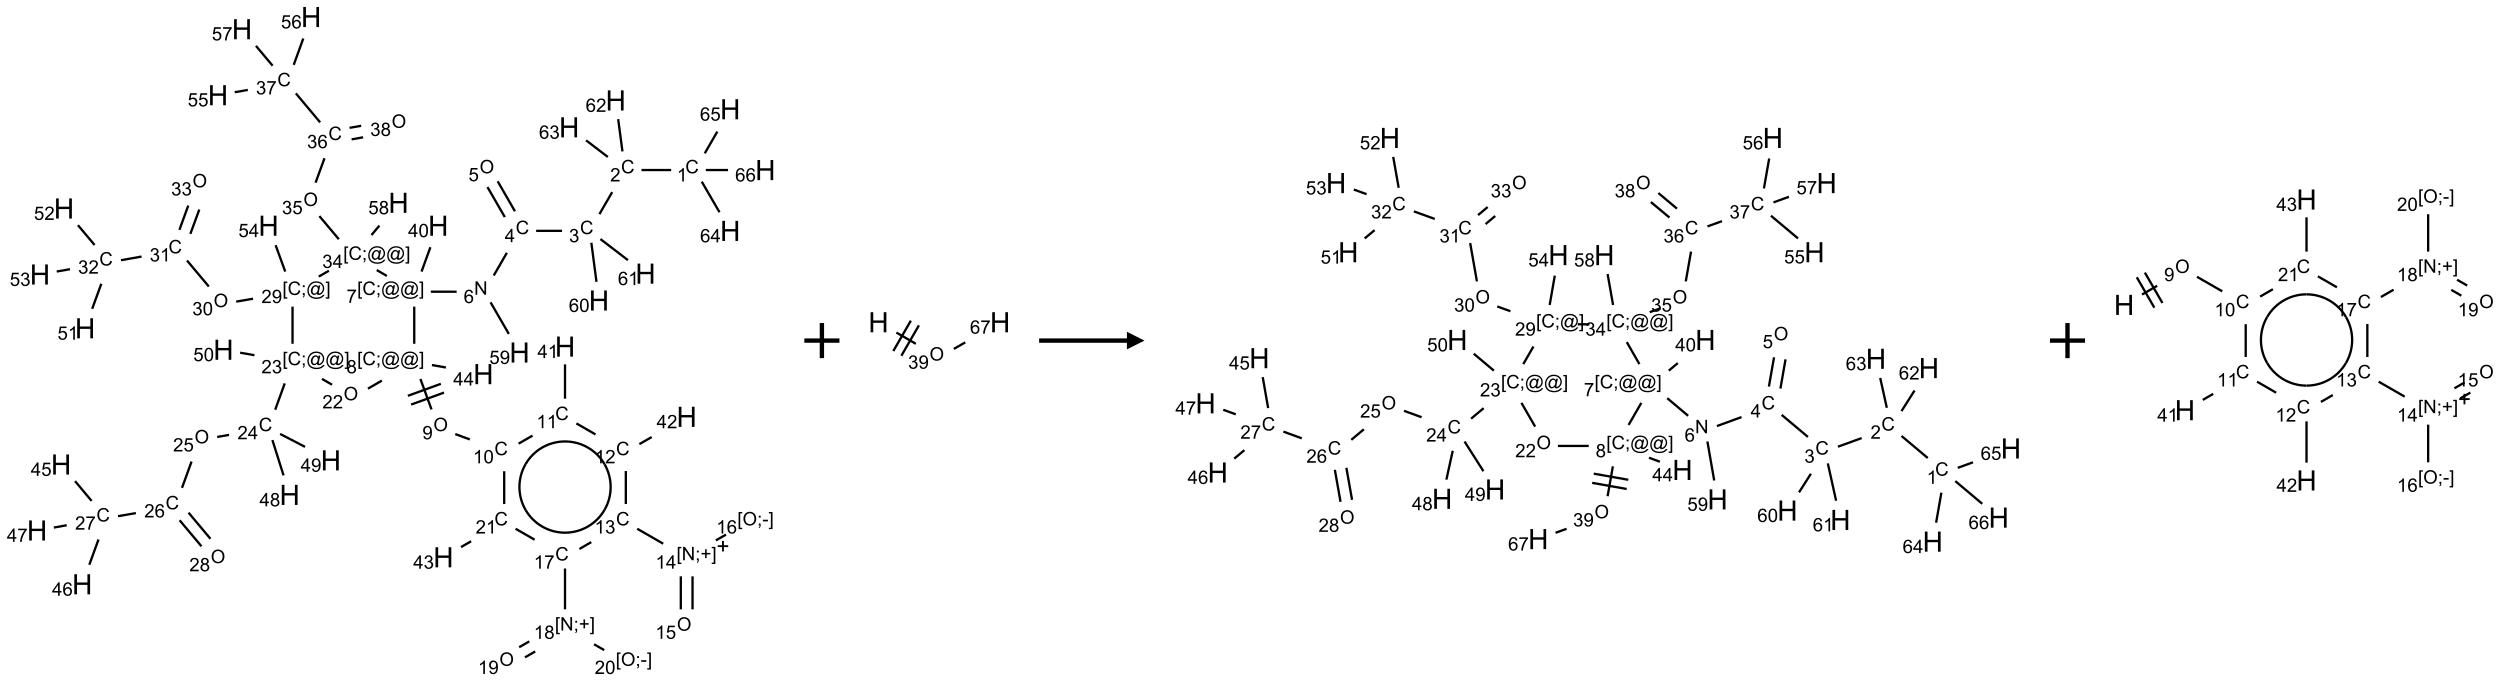 <?xml version="1.0" encoding="UTF-8"?>
<svg xmlns="http://www.w3.org/2000/svg" xmlns:xlink="http://www.w3.org/1999/xlink" width="1424" height="388" viewBox="0 0 1424 388">
<defs>
<g>
<g id="glyph-0-0">
<path d="M 1.332 0 L 1.332 -6.668 L 6.668 -6.668 L 6.668 0 Z M 1.5 -0.168 L 6.5 -0.168 L 6.5 -6.5 L 1.5 -6.5 Z M 1.5 -0.168 "/>
</g>
<g id="glyph-0-1">
<path d="M 6.27 -2.676 L 7.281 -2.422 C 7.07 -1.594 6.688 -0.961 6.137 -0.523 C 5.586 -0.086 4.914 0.129 4.121 0.129 C 3.297 0.129 2.629 -0.039 2.113 -0.371 C 1.598 -0.707 1.203 -1.191 0.934 -1.828 C 0.664 -2.465 0.531 -3.145 0.531 -3.875 C 0.531 -4.672 0.684 -5.363 0.988 -5.957 C 1.293 -6.547 1.723 -6.996 2.285 -7.305 C 2.844 -7.613 3.461 -7.766 4.137 -7.766 C 4.898 -7.766 5.543 -7.57 6.062 -7.184 C 6.582 -6.793 6.945 -6.246 7.152 -5.543 L 6.156 -5.309 C 5.98 -5.863 5.723 -6.266 5.387 -6.52 C 5.051 -6.773 4.625 -6.902 4.113 -6.902 C 3.527 -6.902 3.039 -6.762 2.645 -6.48 C 2.25 -6.199 1.973 -5.82 1.812 -5.348 C 1.652 -4.871 1.574 -4.383 1.574 -3.879 C 1.574 -3.23 1.668 -2.664 1.855 -2.18 C 2.047 -1.695 2.34 -1.332 2.738 -1.094 C 3.137 -0.855 3.57 -0.734 4.035 -0.734 C 4.602 -0.734 5.082 -0.898 5.473 -1.223 C 5.867 -1.551 6.133 -2.035 6.27 -2.676 Z M 6.27 -2.676 "/>
</g>
<g id="glyph-0-2">
<path d="M 3.973 0 L 3.035 0 L 3.035 -5.973 C 2.809 -5.758 2.516 -5.543 2.148 -5.328 C 1.781 -5.113 1.453 -4.953 1.16 -4.844 L 1.16 -5.75 C 1.684 -5.996 2.145 -6.297 2.535 -6.645 C 2.93 -6.996 3.207 -7.336 3.371 -7.668 L 3.973 -7.668 Z M 3.973 0 "/>
</g>
<g id="glyph-0-3">
<path d="M 5.371 -0.902 L 5.371 0 L 0.324 0 C 0.316 -0.227 0.352 -0.441 0.434 -0.652 C 0.562 -0.996 0.766 -1.332 1.051 -1.668 C 1.332 -2 1.742 -2.387 2.277 -2.824 C 3.105 -3.504 3.668 -4.043 3.957 -4.441 C 4.25 -4.84 4.395 -5.215 4.395 -5.566 C 4.395 -5.938 4.262 -6.254 3.996 -6.508 C 3.73 -6.762 3.387 -6.891 2.957 -6.891 C 2.508 -6.891 2.145 -6.754 1.875 -6.484 C 1.605 -6.215 1.469 -5.84 1.465 -5.359 L 0.5 -5.457 C 0.566 -6.176 0.812 -6.727 1.246 -7.102 C 1.676 -7.477 2.254 -7.668 2.98 -7.668 C 3.711 -7.668 4.293 -7.465 4.719 -7.059 C 5.145 -6.652 5.359 -6.148 5.359 -5.547 C 5.359 -5.242 5.297 -4.941 5.172 -4.645 C 5.047 -4.352 4.84 -4.039 4.551 -3.715 C 4.262 -3.387 3.777 -2.938 3.105 -2.371 C 2.543 -1.898 2.18 -1.578 2.02 -1.41 C 1.859 -1.242 1.73 -1.07 1.625 -0.902 Z M 5.371 -0.902 "/>
</g>
<g id="glyph-0-4">
<path d="M 0.449 -2.016 L 1.387 -2.141 C 1.492 -1.609 1.676 -1.227 1.934 -0.992 C 2.191 -0.758 2.508 -0.641 2.879 -0.641 C 3.32 -0.641 3.695 -0.793 3.996 -1.098 C 4.301 -1.402 4.453 -1.781 4.453 -2.234 C 4.453 -2.664 4.312 -3.02 4.031 -3.301 C 3.75 -3.578 3.391 -3.719 2.957 -3.719 C 2.781 -3.719 2.562 -3.684 2.297 -3.613 L 2.402 -4.438 C 2.465 -4.43 2.516 -4.426 2.551 -4.426 C 2.949 -4.426 3.312 -4.531 3.629 -4.738 C 3.949 -4.949 4.109 -5.27 4.109 -5.703 C 4.109 -6.047 3.992 -6.332 3.762 -6.559 C 3.527 -6.785 3.227 -6.895 2.859 -6.895 C 2.496 -6.895 2.191 -6.781 1.949 -6.551 C 1.707 -6.324 1.547 -5.98 1.48 -5.52 L 0.543 -5.688 C 0.656 -6.316 0.918 -6.805 1.324 -7.148 C 1.73 -7.492 2.234 -7.668 2.84 -7.668 C 3.254 -7.668 3.641 -7.578 3.988 -7.398 C 4.34 -7.219 4.609 -6.977 4.793 -6.668 C 4.98 -6.359 5.074 -6.031 5.074 -5.684 C 5.074 -5.352 4.984 -5.051 4.809 -4.781 C 4.629 -4.512 4.367 -4.297 4.02 -4.137 C 4.473 -4.031 4.824 -3.816 5.074 -3.488 C 5.324 -3.16 5.449 -2.75 5.449 -2.254 C 5.449 -1.59 5.203 -1.023 4.719 -0.559 C 4.234 -0.098 3.617 0.137 2.875 0.137 C 2.203 0.137 1.648 -0.062 1.207 -0.465 C 0.762 -0.863 0.512 -1.379 0.449 -2.016 Z M 0.449 -2.016 "/>
</g>
<g id="glyph-0-5">
<path d="M 3.449 0 L 3.449 -1.828 L 0.137 -1.828 L 0.137 -2.688 L 3.621 -7.637 L 4.387 -7.637 L 4.387 -2.688 L 5.418 -2.688 L 5.418 -1.828 L 4.387 -1.828 L 4.387 0 Z M 3.449 -2.688 L 3.449 -6.129 L 1.059 -2.688 Z M 3.449 -2.688 "/>
</g>
<g id="glyph-0-6">
<path d="M 0.516 -3.719 C 0.516 -4.984 0.855 -5.977 1.535 -6.695 C 2.215 -7.414 3.094 -7.77 4.172 -7.77 C 4.875 -7.77 5.512 -7.602 6.078 -7.266 C 6.645 -6.93 7.074 -6.461 7.371 -5.855 C 7.668 -5.254 7.816 -4.57 7.816 -3.809 C 7.816 -3.035 7.66 -2.34 7.348 -1.73 C 7.035 -1.117 6.594 -0.656 6.02 -0.34 C 5.449 -0.027 4.828 0.129 4.168 0.129 C 3.449 0.129 2.805 -0.043 2.238 -0.391 C 1.672 -0.738 1.246 -1.211 0.953 -1.812 C 0.66 -2.414 0.516 -3.047 0.516 -3.719 Z M 1.559 -3.703 C 1.559 -2.781 1.805 -2.059 2.301 -1.527 C 2.793 -1 3.414 -0.734 4.16 -0.734 C 4.922 -0.734 5.547 -1 6.039 -1.535 C 6.531 -2.07 6.777 -2.828 6.777 -3.812 C 6.777 -4.434 6.672 -4.977 6.461 -5.441 C 6.25 -5.902 5.945 -6.262 5.539 -6.52 C 5.133 -6.773 4.68 -6.902 4.176 -6.902 C 3.461 -6.902 2.848 -6.656 2.332 -6.164 C 1.816 -5.672 1.559 -4.852 1.559 -3.703 Z M 1.559 -3.703 "/>
</g>
<g id="glyph-0-7">
<path d="M 0.441 -2 L 1.426 -2.082 C 1.5 -1.605 1.668 -1.242 1.934 -1.004 C 2.199 -0.762 2.52 -0.641 2.895 -0.641 C 3.348 -0.641 3.73 -0.812 4.043 -1.152 C 4.355 -1.492 4.512 -1.941 4.512 -2.504 C 4.512 -3.039 4.359 -3.461 4.059 -3.77 C 3.758 -4.078 3.367 -4.234 2.879 -4.234 C 2.578 -4.234 2.305 -4.164 2.062 -4.027 C 1.82 -3.891 1.629 -3.715 1.488 -3.496 L 0.609 -3.609 L 1.348 -7.531 L 5.145 -7.531 L 5.145 -6.637 L 2.098 -6.637 L 1.688 -4.582 C 2.145 -4.902 2.625 -5.062 3.129 -5.062 C 3.797 -5.062 4.359 -4.832 4.816 -4.371 C 5.277 -3.91 5.504 -3.312 5.504 -2.59 C 5.504 -1.898 5.305 -1.301 4.902 -0.797 C 4.41 -0.18 3.742 0.129 2.895 0.129 C 2.199 0.129 1.633 -0.062 1.195 -0.453 C 0.758 -0.844 0.504 -1.359 0.441 -2 Z M 0.441 -2 "/>
</g>
<g id="glyph-0-8">
<path d="M 0.812 0 L 0.812 -7.637 L 1.848 -7.637 L 5.859 -1.641 L 5.859 -7.637 L 6.828 -7.637 L 6.828 0 L 5.793 0 L 1.781 -6 L 1.781 0 Z M 0.812 0 "/>
</g>
<g id="glyph-0-9">
<path d="M 5.309 -5.766 L 4.375 -5.691 C 4.293 -6.059 4.172 -6.328 4.02 -6.496 C 3.766 -6.762 3.453 -6.895 3.082 -6.895 C 2.785 -6.895 2.523 -6.812 2.297 -6.645 C 2 -6.43 1.77 -6.117 1.598 -5.703 C 1.43 -5.289 1.34 -4.703 1.332 -3.938 C 1.559 -4.281 1.836 -4.535 2.16 -4.703 C 2.488 -4.871 2.828 -4.953 3.188 -4.953 C 3.812 -4.953 4.344 -4.723 4.785 -4.262 C 5.223 -3.801 5.441 -3.207 5.441 -2.48 C 5.441 -2 5.34 -1.555 5.133 -1.145 C 4.926 -0.73 4.641 -0.418 4.281 -0.199 C 3.922 0.02 3.512 0.129 3.051 0.129 C 2.27 0.129 1.633 -0.156 1.141 -0.73 C 0.648 -1.305 0.402 -2.254 0.402 -3.574 C 0.402 -5.051 0.672 -6.121 1.219 -6.793 C 1.695 -7.375 2.336 -7.668 3.141 -7.668 C 3.742 -7.668 4.234 -7.5 4.617 -7.16 C 5 -6.824 5.23 -6.359 5.309 -5.766 Z M 1.48 -2.473 C 1.48 -2.152 1.547 -1.844 1.684 -1.547 C 1.82 -1.25 2.016 -1.027 2.262 -0.871 C 2.508 -0.719 2.766 -0.641 3.035 -0.641 C 3.434 -0.641 3.773 -0.801 4.059 -1.121 C 4.344 -1.441 4.484 -1.875 4.484 -2.422 C 4.484 -2.949 4.344 -3.367 4.062 -3.668 C 3.781 -3.973 3.426 -4.125 3 -4.125 C 2.578 -4.125 2.219 -3.973 1.922 -3.668 C 1.625 -3.363 1.48 -2.969 1.48 -2.473 Z M 1.48 -2.473 "/>
</g>
<g id="glyph-0-10">
<path d="M 0.723 2.121 L 0.723 -7.637 L 2.793 -7.637 L 2.793 -6.859 L 1.66 -6.859 L 1.66 1.344 L 2.793 1.344 L 2.793 2.121 Z M 0.723 2.121 "/>
</g>
<g id="glyph-0-11">
<path d="M 0.949 -4.465 L 0.949 -5.531 L 2.016 -5.531 L 2.016 -4.465 Z M 0.949 0 L 0.949 -1.066 L 2.016 -1.066 L 2.016 0 C 2.016 0.391 1.945 0.711 1.809 0.949 C 1.668 1.191 1.449 1.379 1.145 1.512 L 0.887 1.109 C 1.082 1.023 1.23 0.895 1.324 0.727 C 1.418 0.559 1.469 0.316 1.48 0 Z M 0.949 0 "/>
</g>
<g id="glyph-0-12">
<path d="M 6.047 -0.848 C 5.82 -0.59 5.57 -0.379 5.289 -0.223 C 5.008 -0.062 4.73 0.016 4.449 0.016 C 4.141 0.016 3.84 -0.074 3.547 -0.254 C 3.254 -0.434 3.02 -0.715 2.836 -1.09 C 2.652 -1.465 2.562 -1.875 2.562 -2.324 C 2.562 -2.875 2.703 -3.43 2.988 -3.98 C 3.27 -4.535 3.621 -4.953 4.043 -5.23 C 4.461 -5.508 4.871 -5.645 5.266 -5.645 C 5.566 -5.645 5.855 -5.566 6.129 -5.41 C 6.402 -5.25 6.641 -5.012 6.84 -4.688 L 7.016 -5.496 L 7.949 -5.496 L 7.199 -2 C 7.094 -1.516 7.043 -1.246 7.043 -1.191 C 7.043 -1.098 7.078 -1.02 7.148 -0.949 C 7.219 -0.883 7.305 -0.848 7.406 -0.848 C 7.59 -0.848 7.832 -0.953 8.129 -1.168 C 8.527 -1.445 8.84 -1.816 9.07 -2.285 C 9.301 -2.75 9.418 -3.234 9.418 -3.73 C 9.418 -4.309 9.27 -4.852 8.973 -5.355 C 8.676 -5.859 8.23 -6.262 7.645 -6.562 C 7.055 -6.863 6.406 -7.016 5.691 -7.016 C 4.879 -7.016 4.137 -6.824 3.465 -6.445 C 2.793 -6.066 2.273 -5.52 1.902 -4.809 C 1.535 -4.098 1.348 -3.34 1.348 -2.527 C 1.348 -1.676 1.535 -0.941 1.902 -0.328 C 2.273 0.285 2.809 0.742 3.508 1.035 C 4.207 1.328 4.984 1.473 5.832 1.473 C 6.742 1.473 7.504 1.32 8.121 1.016 C 8.734 0.711 9.195 0.34 9.5 -0.098 L 10.441 -0.098 C 10.266 0.266 9.961 0.637 9.531 1.016 C 9.102 1.395 8.59 1.695 7.996 1.914 C 7.402 2.133 6.688 2.246 5.848 2.246 C 5.078 2.246 4.367 2.145 3.715 1.949 C 3.066 1.75 2.512 1.453 2.051 1.055 C 1.594 0.656 1.25 0.199 1.016 -0.316 C 0.723 -0.973 0.578 -1.684 0.578 -2.441 C 0.578 -3.289 0.75 -4.098 1.098 -4.863 C 1.523 -5.805 2.125 -6.527 2.902 -7.027 C 3.684 -7.527 4.629 -7.777 5.738 -7.777 C 6.602 -7.777 7.375 -7.602 8.059 -7.246 C 8.746 -6.895 9.285 -6.371 9.684 -5.672 C 10.02 -5.07 10.188 -4.418 10.188 -3.715 C 10.188 -2.707 9.832 -1.812 9.125 -1.031 C 8.492 -0.328 7.801 0.02 7.051 0.02 C 6.812 0.02 6.617 -0.016 6.473 -0.09 C 6.324 -0.16 6.215 -0.266 6.145 -0.402 C 6.102 -0.488 6.066 -0.637 6.047 -0.848 Z M 3.527 -2.262 C 3.527 -1.785 3.641 -1.414 3.863 -1.152 C 4.09 -0.887 4.348 -0.754 4.641 -0.754 C 4.836 -0.754 5.039 -0.812 5.254 -0.93 C 5.469 -1.047 5.676 -1.219 5.871 -1.449 C 6.066 -1.676 6.23 -1.969 6.355 -2.32 C 6.48 -2.672 6.543 -3.027 6.543 -3.379 C 6.543 -3.852 6.426 -4.219 6.191 -4.48 C 5.957 -4.738 5.672 -4.871 5.332 -4.871 C 5.109 -4.871 4.902 -4.812 4.707 -4.699 C 4.512 -4.586 4.32 -4.406 4.137 -4.156 C 3.953 -3.906 3.805 -3.602 3.691 -3.246 C 3.582 -2.887 3.527 -2.559 3.527 -2.262 Z M 3.527 -2.262 "/>
</g>
<g id="glyph-0-13">
<path d="M 2.27 2.121 L 0.203 2.121 L 0.203 1.344 L 1.332 1.344 L 1.332 -6.859 L 0.203 -6.859 L 0.203 -7.637 L 2.27 -7.637 Z M 2.27 2.121 "/>
</g>
<g id="glyph-0-14">
<path d="M 0.504 -6.637 L 0.504 -7.535 L 5.449 -7.535 L 5.449 -6.809 C 4.961 -6.289 4.48 -5.602 4.004 -4.746 C 3.527 -3.887 3.156 -3.004 2.895 -2.098 C 2.707 -1.461 2.59 -0.762 2.535 0 L 1.574 0 C 1.582 -0.602 1.703 -1.328 1.926 -2.176 C 2.152 -3.027 2.477 -3.848 2.898 -4.637 C 3.32 -5.426 3.77 -6.094 4.246 -6.637 Z M 0.504 -6.637 "/>
</g>
<g id="glyph-0-15">
<path d="M 0.441 -3.766 C 0.441 -4.668 0.535 -5.395 0.723 -5.945 C 0.906 -6.496 1.184 -6.922 1.551 -7.219 C 1.918 -7.516 2.375 -7.668 2.934 -7.668 C 3.344 -7.668 3.703 -7.586 4.012 -7.418 C 4.32 -7.254 4.574 -7.016 4.777 -6.707 C 4.977 -6.395 5.137 -6.016 5.25 -5.57 C 5.363 -5.125 5.422 -4.523 5.422 -3.766 C 5.422 -2.871 5.328 -2.148 5.145 -1.598 C 4.961 -1.047 4.688 -0.621 4.32 -0.32 C 3.953 -0.02 3.492 0.129 2.934 0.129 C 2.195 0.129 1.617 -0.133 1.199 -0.66 C 0.695 -1.297 0.441 -2.332 0.441 -3.766 Z M 1.406 -3.766 C 1.406 -2.512 1.555 -1.68 1.848 -1.262 C 2.141 -0.848 2.5 -0.641 2.934 -0.641 C 3.363 -0.641 3.727 -0.848 4.02 -1.266 C 4.312 -1.684 4.457 -2.516 4.457 -3.766 C 4.457 -5.023 4.312 -5.859 4.02 -6.27 C 3.727 -6.684 3.359 -6.891 2.922 -6.891 C 2.492 -6.891 2.148 -6.707 1.891 -6.344 C 1.566 -5.879 1.406 -5.02 1.406 -3.766 Z M 1.406 -3.766 "/>
</g>
<g id="glyph-0-16">
<path d="M 1.887 -4.141 C 1.496 -4.281 1.207 -4.484 1.02 -4.75 C 0.832 -5.016 0.738 -5.328 0.738 -5.699 C 0.738 -6.254 0.938 -6.719 1.34 -7.098 C 1.738 -7.477 2.27 -7.668 2.934 -7.668 C 3.598 -7.668 4.137 -7.473 4.543 -7.086 C 4.949 -6.699 5.152 -6.227 5.152 -5.672 C 5.152 -5.316 5.059 -5.008 4.871 -4.746 C 4.688 -4.484 4.406 -4.281 4.027 -4.141 C 4.496 -3.988 4.852 -3.742 5.098 -3.402 C 5.34 -3.062 5.465 -2.656 5.465 -2.184 C 5.465 -1.531 5.234 -0.98 4.77 -0.535 C 4.309 -0.09 3.703 0.129 2.949 0.129 C 2.195 0.129 1.586 -0.094 1.125 -0.539 C 0.664 -0.984 0.434 -1.543 0.434 -2.207 C 0.434 -2.703 0.559 -3.121 0.809 -3.457 C 1.062 -3.793 1.422 -4.02 1.887 -4.141 Z M 1.699 -5.73 C 1.699 -5.367 1.812 -5.074 2.047 -4.844 C 2.281 -4.613 2.582 -4.5 2.953 -4.5 C 3.312 -4.5 3.609 -4.613 3.84 -4.84 C 4.07 -5.066 4.188 -5.348 4.188 -5.676 C 4.188 -6.02 4.07 -6.309 3.832 -6.543 C 3.594 -6.777 3.297 -6.895 2.941 -6.895 C 2.586 -6.895 2.289 -6.781 2.051 -6.551 C 1.816 -6.324 1.699 -6.047 1.699 -5.73 Z M 1.395 -2.203 C 1.395 -1.938 1.461 -1.676 1.586 -1.426 C 1.711 -1.176 1.902 -0.984 2.152 -0.848 C 2.402 -0.711 2.672 -0.641 2.957 -0.641 C 3.406 -0.641 3.777 -0.785 4.066 -1.074 C 4.359 -1.363 4.504 -1.727 4.504 -2.172 C 4.504 -2.625 4.355 -2.996 4.055 -3.293 C 3.754 -3.586 3.379 -3.734 2.926 -3.734 C 2.484 -3.734 2.121 -3.59 1.832 -3.297 C 1.543 -3.004 1.395 -2.641 1.395 -2.203 Z M 1.395 -2.203 "/>
</g>
<g id="glyph-0-17">
<path d="M 0.582 -1.766 L 1.484 -1.848 C 1.562 -1.426 1.707 -1.117 1.922 -0.926 C 2.137 -0.734 2.414 -0.641 2.75 -0.641 C 3.039 -0.641 3.289 -0.707 3.508 -0.84 C 3.727 -0.973 3.902 -1.148 4.043 -1.367 C 4.18 -1.586 4.297 -1.887 4.391 -2.262 C 4.484 -2.637 4.531 -3.016 4.531 -3.406 C 4.531 -3.449 4.531 -3.512 4.527 -3.594 C 4.34 -3.297 4.082 -3.055 3.758 -2.867 C 3.434 -2.68 3.082 -2.59 2.703 -2.59 C 2.07 -2.59 1.535 -2.816 1.098 -3.277 C 0.66 -3.734 0.441 -4.34 0.441 -5.09 C 0.441 -5.863 0.672 -6.484 1.129 -6.957 C 1.586 -7.43 2.156 -7.668 2.844 -7.668 C 3.34 -7.668 3.793 -7.531 4.207 -7.266 C 4.617 -7 4.93 -6.617 5.145 -6.121 C 5.355 -5.629 5.465 -4.91 5.465 -3.973 C 5.465 -2.996 5.359 -2.223 5.145 -1.645 C 4.934 -1.066 4.617 -0.625 4.199 -0.324 C 3.781 -0.02 3.293 0.129 2.73 0.129 C 2.133 0.129 1.645 -0.035 1.266 -0.367 C 0.887 -0.699 0.66 -1.164 0.582 -1.766 Z M 4.422 -5.137 C 4.422 -5.676 4.277 -6.102 3.992 -6.418 C 3.707 -6.734 3.359 -6.891 2.957 -6.891 C 2.543 -6.891 2.18 -6.719 1.871 -6.379 C 1.562 -6.039 1.406 -5.598 1.406 -5.059 C 1.406 -4.57 1.555 -4.176 1.848 -3.871 C 2.141 -3.566 2.5 -3.418 2.934 -3.418 C 3.367 -3.418 3.723 -3.57 4.004 -3.871 C 4.281 -4.176 4.422 -4.598 4.422 -5.137 Z M 4.422 -5.137 "/>
</g>
<g id="glyph-0-18">
<path d="M 2.672 -1.234 L 2.672 -3.328 L 0.594 -3.328 L 0.594 -4.203 L 2.672 -4.203 L 2.672 -6.281 L 3.559 -6.281 L 3.559 -4.203 L 5.637 -4.203 L 5.637 -3.328 L 3.559 -3.328 L 3.559 -1.234 Z M 2.672 -1.234 "/>
</g>
<g id="glyph-0-19">
<path d="M 0.34 -2.293 L 0.34 -3.234 L 3.219 -3.234 L 3.219 -2.293 Z M 0.34 -2.293 "/>
</g>
<g id="glyph-1-0">
<path d="M 2 0 L 2 -10 L 10 -10 L 10 0 Z M 2.25 -0.25 L 9.75 -0.25 L 9.75 -9.75 L 2.25 -9.75 Z M 2.25 -0.25 "/>
</g>
<g id="glyph-1-1">
<path d="M 1.281 0 L 1.281 -11.453 L 2.797 -11.453 L 2.797 -6.75 L 8.75 -6.75 L 8.75 -11.453 L 10.266 -11.453 L 10.266 0 L 8.75 0 L 8.75 -5.398 L 2.797 -5.398 L 2.797 0 Z M 1.281 0 "/>
</g>
</g>
</defs>
<path fill="none" stroke-width="0.033" stroke-linecap="butt" stroke-linejoin="miter" stroke="rgb(0%, 0%, 0%)" stroke-opacity="1" stroke-miterlimit="10" d="M 9.03 2.179 L 8.607 2.179 " transform="matrix(40, 0, 0, 40, 21.111, 9.695)"/>
<path fill="none" stroke-width="0.033" stroke-linecap="butt" stroke-linejoin="miter" stroke="rgb(0%, 0%, 0%)" stroke-opacity="1" stroke-miterlimit="10" d="M 8.19 2.493 L 8.008 2.807 " transform="matrix(40, 0, 0, 40, 21.111, 9.695)"/>
<path fill="none" stroke-width="0.033" stroke-linecap="butt" stroke-linejoin="miter" stroke="rgb(0%, 0%, 0%)" stroke-opacity="1" stroke-miterlimit="10" d="M 7.476 3.045 L 7.107 3.045 " transform="matrix(40, 0, 0, 40, 21.111, 9.695)"/>
<path fill="none" stroke-width="0.033" stroke-linecap="butt" stroke-linejoin="miter" stroke="rgb(0%, 0%, 0%)" stroke-opacity="1" stroke-miterlimit="10" d="M 6.805 2.766 L 6.559 2.339 " transform="matrix(40, 0, 0, 40, 21.111, 9.695)"/>
<path fill="none" stroke-width="0.033" stroke-linecap="butt" stroke-linejoin="miter" stroke="rgb(0%, 0%, 0%)" stroke-opacity="1" stroke-miterlimit="10" d="M 6.661 2.849 L 6.414 2.422 " transform="matrix(40, 0, 0, 40, 21.111, 9.695)"/>
<path fill="none" stroke-width="0.033" stroke-linecap="butt" stroke-linejoin="miter" stroke="rgb(0%, 0%, 0%)" stroke-opacity="1" stroke-miterlimit="10" d="M 6.69 3.358 L 6.503 3.681 " transform="matrix(40, 0, 0, 40, 21.111, 9.695)"/>
<path fill="none" stroke-width="0.033" stroke-linecap="butt" stroke-linejoin="miter" stroke="rgb(0%, 0%, 0%)" stroke-opacity="1" stroke-miterlimit="10" d="M 5.975 3.912 L 5.607 3.911 " transform="matrix(40, 0, 0, 40, 21.111, 9.695)"/>
<path fill="none" stroke-width="0.033" stroke-linecap="butt" stroke-linejoin="miter" stroke="rgb(0%, 0%, 0%)" stroke-opacity="1" stroke-miterlimit="10" d="M 5.475 3.625 L 5.601 3.278 " transform="matrix(40, 0, 0, 40, 21.111, 9.695)"/>
<path fill="none" stroke-width="0.033" stroke-linecap="butt" stroke-linejoin="miter" stroke="rgb(0%, 0%, 0%)" stroke-opacity="1" stroke-miterlimit="10" d="M 5.371 4.124 L 5.371 4.653 " transform="matrix(40, 0, 0, 40, 21.111, 9.695)"/>
<path fill="none" stroke-width="0.033" stroke-linecap="butt" stroke-linejoin="miter" stroke="rgb(0%, 0%, 0%)" stroke-opacity="1" stroke-miterlimit="10" d="M 5.459 5.154 L 5.617 5.588 " transform="matrix(40, 0, 0, 40, 21.111, 9.695)"/>
<path fill="none" stroke-width="0.033" stroke-linecap="butt" stroke-linejoin="miter" stroke="rgb(0%, 0%, 0%)" stroke-opacity="1" stroke-miterlimit="10" d="M 5.326 5.519 L 5.795 5.348 " transform="matrix(40, 0, 0, 40, 21.111, 9.695)"/>
<path fill="none" stroke-width="0.033" stroke-linecap="butt" stroke-linejoin="miter" stroke="rgb(0%, 0%, 0%)" stroke-opacity="1" stroke-miterlimit="10" d="M 5.28 5.394 L 5.75 5.223 " transform="matrix(40, 0, 0, 40, 21.111, 9.695)"/>
<path fill="none" stroke-width="0.033" stroke-linecap="butt" stroke-linejoin="miter" stroke="rgb(0%, 0%, 0%)" stroke-opacity="1" stroke-miterlimit="10" d="M 5.955 5.939 L 6.162 6.015 " transform="matrix(40, 0, 0, 40, 21.111, 9.695)"/>
<path fill="none" stroke-width="0.033" stroke-linecap="butt" stroke-linejoin="miter" stroke="rgb(0%, 0%, 0%)" stroke-opacity="1" stroke-miterlimit="10" d="M 6.857 6.075 L 7.055 5.961 " transform="matrix(40, 0, 0, 40, 21.111, 9.695)"/>
<path fill="none" stroke-width="0.033" stroke-linecap="butt" stroke-linejoin="miter" stroke="rgb(0%, 0%, 0%)" stroke-opacity="1" stroke-miterlimit="10" d="M 7.518 5.435 L 7.518 4.946 " transform="matrix(40, 0, 0, 40, 21.111, 9.695)"/>
<path fill="none" stroke-width="0.033" stroke-linecap="butt" stroke-linejoin="miter" stroke="rgb(0%, 0%, 0%)" stroke-opacity="1" stroke-miterlimit="10" d="M 7.68 5.787 L 7.952 5.944 " transform="matrix(40, 0, 0, 40, 21.111, 9.695)"/>
<path fill="none" stroke-width="0.033" stroke-linecap="butt" stroke-linejoin="miter" stroke="rgb(0%, 0%, 0%)" stroke-opacity="1" stroke-miterlimit="10" d="M 8.577 6.082 L 8.752 5.981 " transform="matrix(40, 0, 0, 40, 21.111, 9.695)"/>
<path fill="none" stroke-width="0.033" stroke-linecap="butt" stroke-linejoin="miter" stroke="rgb(0%, 0%, 0%)" stroke-opacity="1" stroke-miterlimit="10" d="M 8.384 6.465 L 8.384 6.935 " transform="matrix(40, 0, 0, 40, 21.111, 9.695)"/>
<path fill="none" stroke-width="0.033" stroke-linecap="butt" stroke-linejoin="miter" stroke="rgb(0%, 0%, 0%)" stroke-opacity="1" stroke-miterlimit="10" d="M 8.546 7.287 L 8.916 7.5 " transform="matrix(40, 0, 0, 40, 21.111, 9.695)"/>
<path fill="none" stroke-width="0.033" stroke-linecap="butt" stroke-linejoin="miter" stroke="rgb(0%, 0%, 0%)" stroke-opacity="1" stroke-miterlimit="10" d="M 9.167 7.965 L 9.167 8.435 " transform="matrix(40, 0, 0, 40, 21.111, 9.695)"/>
<path fill="none" stroke-width="0.033" stroke-linecap="butt" stroke-linejoin="miter" stroke="rgb(0%, 0%, 0%)" stroke-opacity="1" stroke-miterlimit="10" d="M 9.334 7.965 L 9.334 8.435 " transform="matrix(40, 0, 0, 40, 21.111, 9.695)"/>
<path fill="none" stroke-width="0.033" stroke-linecap="butt" stroke-linejoin="miter" stroke="rgb(0%, 0%, 0%)" stroke-opacity="1" stroke-miterlimit="10" d="M 9.666 7.453 L 9.81 7.37 " transform="matrix(40, 0, 0, 40, 21.111, 9.695)"/>
<path fill="none" stroke-width="0.033" stroke-linecap="butt" stroke-linejoin="miter" stroke="rgb(0%, 0%, 0%)" stroke-opacity="1" stroke-miterlimit="10" d="M 7.892 7.477 L 7.723 7.575 " transform="matrix(40, 0, 0, 40, 21.111, 9.695)"/>
<path fill="none" stroke-width="0.033" stroke-linecap="butt" stroke-linejoin="miter" stroke="rgb(0%, 0%, 0%)" stroke-opacity="1" stroke-miterlimit="10" d="M 7.518 7.853 L 7.518 8.435 " transform="matrix(40, 0, 0, 40, 21.111, 9.695)"/>
<path fill="none" stroke-width="0.033" stroke-linecap="butt" stroke-linejoin="miter" stroke="rgb(0%, 0%, 0%)" stroke-opacity="1" stroke-miterlimit="10" d="M 7.009 8.891 L 6.865 8.974 " transform="matrix(40, 0, 0, 40, 21.111, 9.695)"/>
<path fill="none" stroke-width="0.033" stroke-linecap="butt" stroke-linejoin="miter" stroke="rgb(0%, 0%, 0%)" stroke-opacity="1" stroke-miterlimit="10" d="M 7.093 9.035 L 6.948 9.118 " transform="matrix(40, 0, 0, 40, 21.111, 9.695)"/>
<path fill="none" stroke-width="0.033" stroke-linecap="butt" stroke-linejoin="miter" stroke="rgb(0%, 0%, 0%)" stroke-opacity="1" stroke-miterlimit="10" d="M 7.932 8.932 L 8.076 9.015 " transform="matrix(40, 0, 0, 40, 21.111, 9.695)"/>
<path fill="none" stroke-width="0.033" stroke-linecap="butt" stroke-linejoin="miter" stroke="rgb(0%, 0%, 0%)" stroke-opacity="1" stroke-miterlimit="10" d="M 7.085 7.443 L 6.814 7.287 " transform="matrix(40, 0, 0, 40, 21.111, 9.695)"/>
<path fill="none" stroke-width="0.033" stroke-linecap="butt" stroke-linejoin="miter" stroke="rgb(0%, 0%, 0%)" stroke-opacity="1" stroke-miterlimit="10" d="M 6.652 6.935 L 6.652 6.468 " transform="matrix(40, 0, 0, 40, 21.111, 9.695)"/>
<path fill="none" stroke-width="0.033" stroke-linecap="butt" stroke-linejoin="miter" stroke="rgb(0%, 0%, 0%)" stroke-opacity="1" stroke-miterlimit="10" d="M 6.181 7.465 L 6.037 7.548 " transform="matrix(40, 0, 0, 40, 21.111, 9.695)"/>
<path fill="none" stroke-width="0.033" stroke-linecap="butt" stroke-linejoin="miter" stroke="rgb(0%, 0%, 0%)" stroke-opacity="1" stroke-miterlimit="10" d="M 5.623 4.956 L 5.822 4.991 " transform="matrix(40, 0, 0, 40, 21.111, 9.695)"/>
<path fill="none" stroke-width="0.033" stroke-linecap="butt" stroke-linejoin="miter" stroke="rgb(0%, 0%, 0%)" stroke-opacity="1" stroke-miterlimit="10" d="M 4.91 5.177 L 4.712 5.292 " transform="matrix(40, 0, 0, 40, 21.111, 9.695)"/>
<path fill="none" stroke-width="0.033" stroke-linecap="butt" stroke-linejoin="miter" stroke="rgb(0%, 0%, 0%)" stroke-opacity="1" stroke-miterlimit="10" d="M 4.201 5.236 L 4.057 5.153 " transform="matrix(40, 0, 0, 40, 21.111, 9.695)"/>
<path fill="none" stroke-width="0.033" stroke-linecap="butt" stroke-linejoin="miter" stroke="rgb(0%, 0%, 0%)" stroke-opacity="1" stroke-miterlimit="10" d="M 3.527 5.217 L 3.391 5.592 " transform="matrix(40, 0, 0, 40, 21.111, 9.695)"/>
<path fill="none" stroke-width="0.033" stroke-linecap="butt" stroke-linejoin="miter" stroke="rgb(0%, 0%, 0%)" stroke-opacity="1" stroke-miterlimit="10" d="M 2.734 5.95 L 2.565 5.98 " transform="matrix(40, 0, 0, 40, 21.111, 9.695)"/>
<path fill="none" stroke-width="0.033" stroke-linecap="butt" stroke-linejoin="miter" stroke="rgb(0%, 0%, 0%)" stroke-opacity="1" stroke-miterlimit="10" d="M 2.2 6.33 L 2.064 6.705 " transform="matrix(40, 0, 0, 40, 21.111, 9.695)"/>
<path fill="none" stroke-width="0.033" stroke-linecap="butt" stroke-linejoin="miter" stroke="rgb(0%, 0%, 0%)" stroke-opacity="1" stroke-miterlimit="10" d="M 1.407 7.064 L 1.153 7.108 " transform="matrix(40, 0, 0, 40, 21.111, 9.695)"/>
<path fill="none" stroke-width="0.033" stroke-linecap="butt" stroke-linejoin="miter" stroke="rgb(0%, 0%, 0%)" stroke-opacity="1" stroke-miterlimit="10" d="M 0.777 6.891 L 0.541 6.609 " transform="matrix(40, 0, 0, 40, 21.111, 9.695)"/>
<path fill="none" stroke-width="0.033" stroke-linecap="butt" stroke-linejoin="miter" stroke="rgb(0%, 0%, 0%)" stroke-opacity="1" stroke-miterlimit="10" d="M 0.875 7.44 L 0.744 7.8 " transform="matrix(40, 0, 0, 40, 21.111, 9.695)"/>
<path fill="none" stroke-width="0.033" stroke-linecap="butt" stroke-linejoin="miter" stroke="rgb(0%, 0%, 0%)" stroke-opacity="1" stroke-miterlimit="10" d="M 0.422 7.237 L 0.239 7.27 " transform="matrix(40, 0, 0, 40, 21.111, 9.695)"/>
<path fill="none" stroke-width="0.033" stroke-linecap="butt" stroke-linejoin="miter" stroke="rgb(0%, 0%, 0%)" stroke-opacity="1" stroke-miterlimit="10" d="M 2.03 7.166 L 2.341 7.537 " transform="matrix(40, 0, 0, 40, 21.111, 9.695)"/>
<path fill="none" stroke-width="0.033" stroke-linecap="butt" stroke-linejoin="miter" stroke="rgb(0%, 0%, 0%)" stroke-opacity="1" stroke-miterlimit="10" d="M 2.157 7.058 L 2.469 7.43 " transform="matrix(40, 0, 0, 40, 21.111, 9.695)"/>
<path fill="none" stroke-width="0.033" stroke-linecap="butt" stroke-linejoin="miter" stroke="rgb(0%, 0%, 0%)" stroke-opacity="1" stroke-miterlimit="10" d="M 3.351 6.024 L 3.51 6.527 " transform="matrix(40, 0, 0, 40, 21.111, 9.695)"/>
<path fill="none" stroke-width="0.033" stroke-linecap="butt" stroke-linejoin="miter" stroke="rgb(0%, 0%, 0%)" stroke-opacity="1" stroke-miterlimit="10" d="M 3.461 5.937 L 3.816 6.121 " transform="matrix(40, 0, 0, 40, 21.111, 9.695)"/>
<path fill="none" stroke-width="0.033" stroke-linecap="butt" stroke-linejoin="miter" stroke="rgb(0%, 0%, 0%)" stroke-opacity="1" stroke-miterlimit="10" d="M 3.095 4.816 L 2.892 4.78 " transform="matrix(40, 0, 0, 40, 21.111, 9.695)"/>
<path fill="none" stroke-width="0.033" stroke-linecap="butt" stroke-linejoin="miter" stroke="rgb(0%, 0%, 0%)" stroke-opacity="1" stroke-miterlimit="10" d="M 3.638 4.653 L 3.638 4.124 " transform="matrix(40, 0, 0, 40, 21.111, 9.695)"/>
<path fill="none" stroke-width="0.033" stroke-linecap="butt" stroke-linejoin="miter" stroke="rgb(0%, 0%, 0%)" stroke-opacity="1" stroke-miterlimit="10" d="M 3.075 4.011 L 2.836 4.053 " transform="matrix(40, 0, 0, 40, 21.111, 9.695)"/>
<path fill="none" stroke-width="0.033" stroke-linecap="butt" stroke-linejoin="miter" stroke="rgb(0%, 0%, 0%)" stroke-opacity="1" stroke-miterlimit="10" d="M 2.446 3.838 L 2.135 3.467 " transform="matrix(40, 0, 0, 40, 21.111, 9.695)"/>
<path fill="none" stroke-width="0.033" stroke-linecap="butt" stroke-linejoin="miter" stroke="rgb(0%, 0%, 0%)" stroke-opacity="1" stroke-miterlimit="10" d="M 1.488 3.411 L 1.195 3.463 " transform="matrix(40, 0, 0, 40, 21.111, 9.695)"/>
<path fill="none" stroke-width="0.033" stroke-linecap="butt" stroke-linejoin="miter" stroke="rgb(0%, 0%, 0%)" stroke-opacity="1" stroke-miterlimit="10" d="M 0.915 3.798 L 0.785 4.155 " transform="matrix(40, 0, 0, 40, 21.111, 9.695)"/>
<path fill="none" stroke-width="0.033" stroke-linecap="butt" stroke-linejoin="miter" stroke="rgb(0%, 0%, 0%)" stroke-opacity="1" stroke-miterlimit="10" d="M 0.819 3.246 L 0.582 2.964 " transform="matrix(40, 0, 0, 40, 21.111, 9.695)"/>
<path fill="none" stroke-width="0.033" stroke-linecap="butt" stroke-linejoin="miter" stroke="rgb(0%, 0%, 0%)" stroke-opacity="1" stroke-miterlimit="10" d="M 0.469 3.591 L 0.28 3.624 " transform="matrix(40, 0, 0, 40, 21.111, 9.695)"/>
<path fill="none" stroke-width="0.033" stroke-linecap="butt" stroke-linejoin="miter" stroke="rgb(0%, 0%, 0%)" stroke-opacity="1" stroke-miterlimit="10" d="M 2.183 3.088 L 2.31 2.742 " transform="matrix(40, 0, 0, 40, 21.111, 9.695)"/>
<path fill="none" stroke-width="0.033" stroke-linecap="butt" stroke-linejoin="miter" stroke="rgb(0%, 0%, 0%)" stroke-opacity="1" stroke-miterlimit="10" d="M 2.027 3.031 L 2.153 2.685 " transform="matrix(40, 0, 0, 40, 21.111, 9.695)"/>
<path fill="none" stroke-width="0.033" stroke-linecap="butt" stroke-linejoin="miter" stroke="rgb(0%, 0%, 0%)" stroke-opacity="1" stroke-miterlimit="10" d="M 3.534 3.625 L 3.397 3.249 " transform="matrix(40, 0, 0, 40, 21.111, 9.695)"/>
<path fill="none" stroke-width="0.033" stroke-linecap="butt" stroke-linejoin="miter" stroke="rgb(0%, 0%, 0%)" stroke-opacity="1" stroke-miterlimit="10" d="M 4.011 3.696 L 4.156 3.613 " transform="matrix(40, 0, 0, 40, 21.111, 9.695)"/>
<path fill="none" stroke-width="0.033" stroke-linecap="butt" stroke-linejoin="miter" stroke="rgb(0%, 0%, 0%)" stroke-opacity="1" stroke-miterlimit="10" d="M 4.837 3.603 L 4.981 3.687 " transform="matrix(40, 0, 0, 40, 21.111, 9.695)"/>
<path fill="none" stroke-width="0.033" stroke-linecap="butt" stroke-linejoin="miter" stroke="rgb(0%, 0%, 0%)" stroke-opacity="1" stroke-miterlimit="10" d="M 4.297 3.164 L 4.02 2.835 " transform="matrix(40, 0, 0, 40, 21.111, 9.695)"/>
<path fill="none" stroke-width="0.033" stroke-linecap="butt" stroke-linejoin="miter" stroke="rgb(0%, 0%, 0%)" stroke-opacity="1" stroke-miterlimit="10" d="M 3.966 2.359 L 4.093 2.011 " transform="matrix(40, 0, 0, 40, 21.111, 9.695)"/>
<path fill="none" stroke-width="0.033" stroke-linecap="butt" stroke-linejoin="miter" stroke="rgb(0%, 0%, 0%)" stroke-opacity="1" stroke-miterlimit="10" d="M 4.031 1.5 L 3.685 1.087 " transform="matrix(40, 0, 0, 40, 21.111, 9.695)"/>
<path fill="none" stroke-width="0.033" stroke-linecap="butt" stroke-linejoin="miter" stroke="rgb(0%, 0%, 0%)" stroke-opacity="1" stroke-miterlimit="10" d="M 3.001 1.038 L 2.815 1.071 " transform="matrix(40, 0, 0, 40, 21.111, 9.695)"/>
<path fill="none" stroke-width="0.033" stroke-linecap="butt" stroke-linejoin="miter" stroke="rgb(0%, 0%, 0%)" stroke-opacity="1" stroke-miterlimit="10" d="M 3.655 0.681 L 3.791 0.306 " transform="matrix(40, 0, 0, 40, 21.111, 9.695)"/>
<path fill="none" stroke-width="0.033" stroke-linecap="butt" stroke-linejoin="miter" stroke="rgb(0%, 0%, 0%)" stroke-opacity="1" stroke-miterlimit="10" d="M 3.354 0.693 L 3.117 0.411 " transform="matrix(40, 0, 0, 40, 21.111, 9.695)"/>
<path fill="none" stroke-width="0.033" stroke-linecap="butt" stroke-linejoin="miter" stroke="rgb(0%, 0%, 0%)" stroke-opacity="1" stroke-miterlimit="10" d="M 4.479 1.742 L 4.643 1.713 " transform="matrix(40, 0, 0, 40, 21.111, 9.695)"/>
<path fill="none" stroke-width="0.033" stroke-linecap="butt" stroke-linejoin="miter" stroke="rgb(0%, 0%, 0%)" stroke-opacity="1" stroke-miterlimit="10" d="M 4.45 1.578 L 4.615 1.549 " transform="matrix(40, 0, 0, 40, 21.111, 9.695)"/>
<path fill="none" stroke-width="0.033" stroke-linecap="butt" stroke-linejoin="miter" stroke="rgb(0%, 0%, 0%)" stroke-opacity="1" stroke-miterlimit="10" d="M 4.762 3.105 L 4.875 2.97 " transform="matrix(40, 0, 0, 40, 21.111, 9.695)"/>
<path fill="none" stroke-width="0.033" stroke-linecap="butt" stroke-linejoin="miter" stroke="rgb(0%, 0%, 0%)" stroke-opacity="1" stroke-miterlimit="10" d="M 6.458 4.063 L 6.718 4.513 " transform="matrix(40, 0, 0, 40, 21.111, 9.695)"/>
<path fill="none" stroke-width="0.033" stroke-linecap="butt" stroke-linejoin="miter" stroke="rgb(0%, 0%, 0%)" stroke-opacity="1" stroke-miterlimit="10" d="M 7.893 3.214 L 7.966 3.771 " transform="matrix(40, 0, 0, 40, 21.111, 9.695)"/>
<path fill="none" stroke-width="0.033" stroke-linecap="butt" stroke-linejoin="miter" stroke="rgb(0%, 0%, 0%)" stroke-opacity="1" stroke-miterlimit="10" d="M 8.022 3.162 L 8.414 3.462 " transform="matrix(40, 0, 0, 40, 21.111, 9.695)"/>
<path fill="none" stroke-width="0.033" stroke-linecap="butt" stroke-linejoin="miter" stroke="rgb(0%, 0%, 0%)" stroke-opacity="1" stroke-miterlimit="10" d="M 8.336 1.914 L 8.275 1.454 " transform="matrix(40, 0, 0, 40, 21.111, 9.695)"/>
<path fill="none" stroke-width="0.033" stroke-linecap="butt" stroke-linejoin="miter" stroke="rgb(0%, 0%, 0%)" stroke-opacity="1" stroke-miterlimit="10" d="M 8.128 1.993 L 7.818 1.756 " transform="matrix(40, 0, 0, 40, 21.111, 9.695)"/>
<path fill="none" stroke-width="0.033" stroke-linecap="butt" stroke-linejoin="miter" stroke="rgb(0%, 0%, 0%)" stroke-opacity="1" stroke-miterlimit="10" d="M 9.465 2.344 L 9.718 2.78 " transform="matrix(40, 0, 0, 40, 21.111, 9.695)"/>
<path fill="none" stroke-width="0.033" stroke-linecap="butt" stroke-linejoin="miter" stroke="rgb(0%, 0%, 0%)" stroke-opacity="1" stroke-miterlimit="10" d="M 9.508 1.941 L 9.687 1.631 " transform="matrix(40, 0, 0, 40, 21.111, 9.695)"/>
<path fill="none" stroke-width="0.033" stroke-linecap="butt" stroke-linejoin="miter" stroke="rgb(0%, 0%, 0%)" stroke-opacity="1" stroke-miterlimit="10" d="M 9.523 2.179 L 9.84 2.179 " transform="matrix(40, 0, 0, 40, 21.111, 9.695)"/>
<path fill="none" stroke-width="0.033" stroke-linecap="butt" stroke-linejoin="miter" stroke="rgb(0%, 0%, 0%)" stroke-opacity="1" stroke-miterlimit="10" d="M 6.956 6.368 C 7.072 6.167 7.286 6.044 7.518 6.044 " transform="matrix(40, 0, 0, 40, 21.111, 9.695)"/>
<path fill="none" stroke-width="0.033" stroke-linecap="butt" stroke-linejoin="miter" stroke="rgb(0%, 0%, 0%)" stroke-opacity="1" stroke-miterlimit="10" d="M 6.956 7.018 C 6.84 6.817 6.84 6.569 6.956 6.368 " transform="matrix(40, 0, 0, 40, 21.111, 9.695)"/>
<path fill="none" stroke-width="0.033" stroke-linecap="butt" stroke-linejoin="miter" stroke="rgb(0%, 0%, 0%)" stroke-opacity="1" stroke-miterlimit="10" d="M 7.518 7.343 C 7.286 7.343 7.072 7.219 6.956 7.018 " transform="matrix(40, 0, 0, 40, 21.111, 9.695)"/>
<path fill="none" stroke-width="0.033" stroke-linecap="butt" stroke-linejoin="miter" stroke="rgb(0%, 0%, 0%)" stroke-opacity="1" stroke-miterlimit="10" d="M 8.081 7.018 C 7.965 7.219 7.75 7.343 7.518 7.343 " transform="matrix(40, 0, 0, 40, 21.111, 9.695)"/>
<path fill="none" stroke-width="0.033" stroke-linecap="butt" stroke-linejoin="miter" stroke="rgb(0%, 0%, 0%)" stroke-opacity="1" stroke-miterlimit="10" d="M 8.081 6.368 C 8.197 6.569 8.197 6.817 8.081 7.018 " transform="matrix(40, 0, 0, 40, 21.111, 9.695)"/>
<path fill="none" stroke-width="0.033" stroke-linecap="butt" stroke-linejoin="miter" stroke="rgb(0%, 0%, 0%)" stroke-opacity="1" stroke-miterlimit="10" d="M 7.518 6.044 C 7.75 6.044 7.965 6.167 8.081 6.368 " transform="matrix(40, 0, 0, 40, 21.111, 9.695)"/>
<g fill="rgb(0%, 0%, 0%)" fill-opacity="1">
<use xlink:href="#glyph-0-1" x="390.34" y="98.719"/>
</g>
<g fill="rgb(0%, 0%, 0%)" fill-opacity="1">
<use xlink:href="#glyph-0-2" x="385.559" y="103.352"/>
</g>
<g fill="rgb(0%, 0%, 0%)" fill-opacity="1">
<use xlink:href="#glyph-0-1" x="353.715" y="98.719"/>
</g>
<g fill="rgb(0%, 0%, 0%)" fill-opacity="1">
<use xlink:href="#glyph-0-3" x="347.543" y="103.352"/>
</g>
<g fill="rgb(0%, 0%, 0%)" fill-opacity="1">
<use xlink:href="#glyph-0-1" x="330.34" y="133.359"/>
</g>
<g fill="rgb(0%, 0%, 0%)" fill-opacity="1">
<use xlink:href="#glyph-0-4" x="324.086" y="137.992"/>
</g>
<g fill="rgb(0%, 0%, 0%)" fill-opacity="1">
<use xlink:href="#glyph-0-1" x="293.715" y="133.359"/>
</g>
<g fill="rgb(0%, 0%, 0%)" fill-opacity="1">
<use xlink:href="#glyph-0-5" x="287.492" y="137.961"/>
</g>
<g fill="rgb(0%, 0%, 0%)" fill-opacity="1">
<use xlink:href="#glyph-0-6" x="273.176" y="98.723"/>
</g>
<g fill="rgb(0%, 0%, 0%)" fill-opacity="1">
<use xlink:href="#glyph-0-7" x="266.852" y="103.219"/>
</g>
<g fill="rgb(0%, 0%, 0%)" fill-opacity="1">
<use xlink:href="#glyph-0-8" x="270.059" y="167.867"/>
</g>
<g fill="rgb(0%, 0%, 0%)" fill-opacity="1">
<use xlink:href="#glyph-0-9" x="264.094" y="172.637"/>
</g>
<g fill="rgb(0%, 0%, 0%)" fill-opacity="1">
<use xlink:href="#glyph-0-10" x="203.434" y="168.008"/>
<use xlink:href="#glyph-0-1" x="206.397" y="168.008"/>
<use xlink:href="#glyph-0-11" x="214.1" y="168.008"/>
<use xlink:href="#glyph-0-12" x="217.064" y="168.008"/>
<use xlink:href="#glyph-0-12" x="227.892" y="168.008"/>
<use xlink:href="#glyph-0-13" x="238.72" y="168.008"/>
</g>
<g fill="rgb(0%, 0%, 0%)" fill-opacity="1">
<use xlink:href="#glyph-0-14" x="197.379" y="172.508"/>
</g>
<g fill="rgb(0%, 0%, 0%)" fill-opacity="1">
<use xlink:href="#glyph-1-1" x="243.84" y="134.293"/>
</g>
<g fill="rgb(0%, 0%, 0%)" fill-opacity="1">
<use xlink:href="#glyph-0-5" x="232.434" y="135.086"/>
<use xlink:href="#glyph-0-15" x="238.366" y="135.086"/>
</g>
<g fill="rgb(0%, 0%, 0%)" fill-opacity="1">
<use xlink:href="#glyph-0-10" x="203.434" y="208.008"/>
<use xlink:href="#glyph-0-1" x="206.397" y="208.008"/>
<use xlink:href="#glyph-0-11" x="214.1" y="208.008"/>
<use xlink:href="#glyph-0-12" x="217.064" y="208.008"/>
<use xlink:href="#glyph-0-12" x="227.892" y="208.008"/>
<use xlink:href="#glyph-0-13" x="238.72" y="208.008"/>
</g>
<g fill="rgb(0%, 0%, 0%)" fill-opacity="1">
<use xlink:href="#glyph-0-16" x="197.363" y="212.637"/>
</g>
<g fill="rgb(0%, 0%, 0%)" fill-opacity="1">
<use xlink:href="#glyph-0-6" x="246.859" y="245.59"/>
</g>
<g fill="rgb(0%, 0%, 0%)" fill-opacity="1">
<use xlink:href="#glyph-0-17" x="240.574" y="250.223"/>
</g>
<g fill="rgb(0%, 0%, 0%)" fill-opacity="1">
<use xlink:href="#glyph-0-1" x="281.609" y="259.27"/>
</g>
<g fill="rgb(0%, 0%, 0%)" fill-opacity="1">
<use xlink:href="#glyph-0-2" x="269.449" y="263.902"/>
<use xlink:href="#glyph-0-15" x="275.382" y="263.902"/>
</g>
<g fill="rgb(0%, 0%, 0%)" fill-opacity="1">
<use xlink:href="#glyph-0-1" x="316.25" y="239.27"/>
</g>
<g fill="rgb(0%, 0%, 0%)" fill-opacity="1">
<use xlink:href="#glyph-0-2" x="305.539" y="243.902"/>
<use xlink:href="#glyph-0-2" x="311.471" y="243.902"/>
</g>
<g fill="rgb(0%, 0%, 0%)" fill-opacity="1">
<use xlink:href="#glyph-1-1" x="316.07" y="203.152"/>
</g>
<g fill="rgb(0%, 0%, 0%)" fill-opacity="1">
<use xlink:href="#glyph-0-5" x="306.109" y="203.941"/>
<use xlink:href="#glyph-0-2" x="312.042" y="203.941"/>
</g>
<g fill="rgb(0%, 0%, 0%)" fill-opacity="1">
<use xlink:href="#glyph-0-1" x="350.891" y="259.27"/>
</g>
<g fill="rgb(0%, 0%, 0%)" fill-opacity="1">
<use xlink:href="#glyph-0-2" x="338.781" y="263.902"/>
<use xlink:href="#glyph-0-3" x="344.714" y="263.902"/>
</g>
<g fill="rgb(0%, 0%, 0%)" fill-opacity="1">
<use xlink:href="#glyph-1-1" x="385.352" y="243.152"/>
</g>
<g fill="rgb(0%, 0%, 0%)" fill-opacity="1">
<use xlink:href="#glyph-0-5" x="373.996" y="243.941"/>
<use xlink:href="#glyph-0-3" x="379.928" y="243.941"/>
</g>
<g fill="rgb(0%, 0%, 0%)" fill-opacity="1">
<use xlink:href="#glyph-0-1" x="350.891" y="299.27"/>
</g>
<g fill="rgb(0%, 0%, 0%)" fill-opacity="1">
<use xlink:href="#glyph-0-2" x="338.703" y="303.902"/>
<use xlink:href="#glyph-0-4" x="344.635" y="303.902"/>
</g>
<g fill="rgb(0%, 0%, 0%)" fill-opacity="1">
<use xlink:href="#glyph-0-10" x="385.336" y="319.137"/>
<use xlink:href="#glyph-0-8" x="388.299" y="319.137"/>
<use xlink:href="#glyph-0-11" x="396.003" y="319.137"/>
<use xlink:href="#glyph-0-18" x="398.966" y="319.137"/>
<use xlink:href="#glyph-0-13" x="405.195" y="319.137"/>
</g>
<g fill="rgb(0%, 0%, 0%)" fill-opacity="1">
<use xlink:href="#glyph-0-2" x="373.379" y="323.902"/>
<use xlink:href="#glyph-0-5" x="379.311" y="323.902"/>
</g>
<path fill-rule="nonzero" fill="rgb(0%, 0%, 0%)" fill-opacity="1" d="M 408.801 310.562 L 411.266 310.562 L 411.266 308.098 L 412.332 308.098 L 412.332 310.562 L 414.797 310.562 L 414.797 311.629 L 412.332 311.629 L 412.332 314.094 L 411.266 314.094 L 411.266 311.629 L 408.801 311.629 "/>
<g fill="rgb(0%, 0%, 0%)" fill-opacity="1">
<use xlink:href="#glyph-0-6" x="385.547" y="359.273"/>
</g>
<g fill="rgb(0%, 0%, 0%)" fill-opacity="1">
<use xlink:href="#glyph-0-2" x="373.289" y="363.902"/>
<use xlink:href="#glyph-0-7" x="379.221" y="363.902"/>
</g>
<g fill="rgb(0%, 0%, 0%)" fill-opacity="1">
<use xlink:href="#glyph-0-10" x="419.977" y="299.273"/>
<use xlink:href="#glyph-0-6" x="422.94" y="299.273"/>
<use xlink:href="#glyph-0-11" x="431.237" y="299.273"/>
<use xlink:href="#glyph-0-19" x="434.201" y="299.273"/>
<use xlink:href="#glyph-0-13" x="437.753" y="299.273"/>
</g>
<g fill="rgb(0%, 0%, 0%)" fill-opacity="1">
<use xlink:href="#glyph-0-2" x="407.992" y="303.902"/>
<use xlink:href="#glyph-0-9" x="413.924" y="303.902"/>
</g>
<g fill="rgb(0%, 0%, 0%)" fill-opacity="1">
<use xlink:href="#glyph-0-1" x="316.25" y="319.27"/>
</g>
<g fill="rgb(0%, 0%, 0%)" fill-opacity="1">
<use xlink:href="#glyph-0-2" x="304.062" y="323.902"/>
<use xlink:href="#glyph-0-14" x="309.995" y="323.902"/>
</g>
<g fill="rgb(0%, 0%, 0%)" fill-opacity="1">
<use xlink:href="#glyph-0-10" x="316.055" y="359.137"/>
<use xlink:href="#glyph-0-8" x="319.018" y="359.137"/>
<use xlink:href="#glyph-0-11" x="326.721" y="359.137"/>
<use xlink:href="#glyph-0-18" x="329.685" y="359.137"/>
<use xlink:href="#glyph-0-13" x="335.914" y="359.137"/>
</g>
<g fill="rgb(0%, 0%, 0%)" fill-opacity="1">
<use xlink:href="#glyph-0-2" x="304.047" y="363.902"/>
<use xlink:href="#glyph-0-16" x="309.979" y="363.902"/>
</g>
<g fill="rgb(0%, 0%, 0%)" fill-opacity="1">
<use xlink:href="#glyph-0-6" x="284.445" y="379.273"/>
</g>
<g fill="rgb(0%, 0%, 0%)" fill-opacity="1">
<use xlink:href="#glyph-0-2" x="272.23" y="383.902"/>
<use xlink:href="#glyph-0-17" x="278.163" y="383.902"/>
</g>
<g fill="rgb(0%, 0%, 0%)" fill-opacity="1">
<use xlink:href="#glyph-0-10" x="350.695" y="379.273"/>
<use xlink:href="#glyph-0-6" x="353.659" y="379.273"/>
<use xlink:href="#glyph-0-11" x="361.956" y="379.273"/>
<use xlink:href="#glyph-0-19" x="364.919" y="379.273"/>
<use xlink:href="#glyph-0-13" x="368.471" y="379.273"/>
</g>
<g fill="rgb(0%, 0%, 0%)" fill-opacity="1">
<use xlink:href="#glyph-0-3" x="338.734" y="383.902"/>
<use xlink:href="#glyph-0-15" x="344.667" y="383.902"/>
</g>
<g fill="rgb(0%, 0%, 0%)" fill-opacity="1">
<use xlink:href="#glyph-0-1" x="281.609" y="299.27"/>
</g>
<g fill="rgb(0%, 0%, 0%)" fill-opacity="1">
<use xlink:href="#glyph-0-3" x="270.898" y="303.902"/>
<use xlink:href="#glyph-0-2" x="276.831" y="303.902"/>
</g>
<g fill="rgb(0%, 0%, 0%)" fill-opacity="1">
<use xlink:href="#glyph-1-1" x="246.785" y="323.152"/>
</g>
<g fill="rgb(0%, 0%, 0%)" fill-opacity="1">
<use xlink:href="#glyph-0-5" x="235.352" y="323.941"/>
<use xlink:href="#glyph-0-4" x="241.284" y="323.941"/>
</g>
<g fill="rgb(0%, 0%, 0%)" fill-opacity="1">
<use xlink:href="#glyph-1-1" x="269.551" y="218.828"/>
</g>
<g fill="rgb(0%, 0%, 0%)" fill-opacity="1">
<use xlink:href="#glyph-0-5" x="258.148" y="219.59"/>
<use xlink:href="#glyph-0-5" x="264.081" y="219.59"/>
</g>
<g fill="rgb(0%, 0%, 0%)" fill-opacity="1">
<use xlink:href="#glyph-0-6" x="195.715" y="228.004"/>
</g>
<g fill="rgb(0%, 0%, 0%)" fill-opacity="1">
<use xlink:href="#glyph-0-3" x="183.594" y="232.637"/>
<use xlink:href="#glyph-0-3" x="189.526" y="232.637"/>
</g>
<g fill="rgb(0%, 0%, 0%)" fill-opacity="1">
<use xlink:href="#glyph-0-10" x="160.863" y="208.008"/>
<use xlink:href="#glyph-0-1" x="163.827" y="208.008"/>
<use xlink:href="#glyph-0-11" x="171.53" y="208.008"/>
<use xlink:href="#glyph-0-12" x="174.493" y="208.008"/>
<use xlink:href="#glyph-0-12" x="185.322" y="208.008"/>
<use xlink:href="#glyph-0-13" x="196.15" y="208.008"/>
</g>
<g fill="rgb(0%, 0%, 0%)" fill-opacity="1">
<use xlink:href="#glyph-0-3" x="148.875" y="212.637"/>
<use xlink:href="#glyph-0-4" x="154.807" y="212.637"/>
</g>
<g fill="rgb(0%, 0%, 0%)" fill-opacity="1">
<use xlink:href="#glyph-0-1" x="147.375" y="245.586"/>
</g>
<g fill="rgb(0%, 0%, 0%)" fill-opacity="1">
<use xlink:href="#glyph-0-3" x="135.227" y="250.223"/>
<use xlink:href="#glyph-0-5" x="141.159" y="250.223"/>
</g>
<g fill="rgb(0%, 0%, 0%)" fill-opacity="1">
<use xlink:href="#glyph-0-6" x="110.824" y="252.535"/>
</g>
<g fill="rgb(0%, 0%, 0%)" fill-opacity="1">
<use xlink:href="#glyph-0-3" x="98.566" y="257.168"/>
<use xlink:href="#glyph-0-7" x="104.499" y="257.168"/>
</g>
<g fill="rgb(0%, 0%, 0%)" fill-opacity="1">
<use xlink:href="#glyph-0-1" x="94.305" y="290.121"/>
</g>
<g fill="rgb(0%, 0%, 0%)" fill-opacity="1">
<use xlink:href="#glyph-0-3" x="82.125" y="294.758"/>
<use xlink:href="#glyph-0-9" x="88.057" y="294.758"/>
</g>
<g fill="rgb(0%, 0%, 0%)" fill-opacity="1">
<use xlink:href="#glyph-0-1" x="54.91" y="297.066"/>
</g>
<g fill="rgb(0%, 0%, 0%)" fill-opacity="1">
<use xlink:href="#glyph-0-3" x="42.73" y="301.703"/>
<use xlink:href="#glyph-0-14" x="48.663" y="301.703"/>
</g>
<g fill="rgb(0%, 0%, 0%)" fill-opacity="1">
<use xlink:href="#glyph-1-1" x="29.02" y="270.309"/>
</g>
<g fill="rgb(0%, 0%, 0%)" fill-opacity="1">
<use xlink:href="#glyph-0-5" x="17.527" y="271.07"/>
<use xlink:href="#glyph-0-7" x="23.46" y="271.07"/>
</g>
<g fill="rgb(0%, 0%, 0%)" fill-opacity="1">
<use xlink:href="#glyph-1-1" x="41.051" y="338.535"/>
</g>
<g fill="rgb(0%, 0%, 0%)" fill-opacity="1">
<use xlink:href="#glyph-0-5" x="29.621" y="339.328"/>
<use xlink:href="#glyph-0-9" x="35.553" y="339.328"/>
</g>
<g fill="rgb(0%, 0%, 0%)" fill-opacity="1">
<use xlink:href="#glyph-1-1" x="15.34" y="307.895"/>
</g>
<g fill="rgb(0%, 0%, 0%)" fill-opacity="1">
<use xlink:href="#glyph-0-5" x="3.906" y="308.656"/>
<use xlink:href="#glyph-0-14" x="9.839" y="308.656"/>
</g>
<g fill="rgb(0%, 0%, 0%)" fill-opacity="1">
<use xlink:href="#glyph-0-6" x="120.031" y="320.766"/>
</g>
<g fill="rgb(0%, 0%, 0%)" fill-opacity="1">
<use xlink:href="#glyph-0-3" x="107.816" y="325.398"/>
<use xlink:href="#glyph-0-16" x="113.749" y="325.398"/>
</g>
<g fill="rgb(0%, 0%, 0%)" fill-opacity="1">
<use xlink:href="#glyph-1-1" x="159.227" y="287.617"/>
</g>
<g fill="rgb(0%, 0%, 0%)" fill-opacity="1">
<use xlink:href="#glyph-0-5" x="147.777" y="288.41"/>
<use xlink:href="#glyph-0-16" x="153.71" y="288.41"/>
</g>
<g fill="rgb(0%, 0%, 0%)" fill-opacity="1">
<use xlink:href="#glyph-1-1" x="182.676" y="267.941"/>
</g>
<g fill="rgb(0%, 0%, 0%)" fill-opacity="1">
<use xlink:href="#glyph-0-5" x="171.227" y="268.73"/>
<use xlink:href="#glyph-0-17" x="177.159" y="268.73"/>
</g>
<g fill="rgb(0%, 0%, 0%)" fill-opacity="1">
<use xlink:href="#glyph-1-1" x="121.484" y="204.938"/>
</g>
<g fill="rgb(0%, 0%, 0%)" fill-opacity="1">
<use xlink:href="#glyph-0-7" x="110.078" y="205.727"/>
<use xlink:href="#glyph-0-15" x="116.01" y="205.727"/>
</g>
<g fill="rgb(0%, 0%, 0%)" fill-opacity="1">
<use xlink:href="#glyph-0-10" x="160.863" y="168.008"/>
<use xlink:href="#glyph-0-1" x="163.827" y="168.008"/>
<use xlink:href="#glyph-0-11" x="171.53" y="168.008"/>
<use xlink:href="#glyph-0-12" x="174.493" y="168.008"/>
<use xlink:href="#glyph-0-13" x="185.322" y="168.008"/>
</g>
<g fill="rgb(0%, 0%, 0%)" fill-opacity="1">
<use xlink:href="#glyph-0-3" x="148.859" y="172.637"/>
<use xlink:href="#glyph-0-17" x="154.792" y="172.637"/>
</g>
<g fill="rgb(0%, 0%, 0%)" fill-opacity="1">
<use xlink:href="#glyph-0-6" x="121.68" y="174.949"/>
</g>
<g fill="rgb(0%, 0%, 0%)" fill-opacity="1">
<use xlink:href="#glyph-0-4" x="109.508" y="179.582"/>
<use xlink:href="#glyph-0-15" x="115.44" y="179.582"/>
</g>
<g fill="rgb(0%, 0%, 0%)" fill-opacity="1">
<use xlink:href="#glyph-0-1" x="95.953" y="144.305"/>
</g>
<g fill="rgb(0%, 0%, 0%)" fill-opacity="1">
<use xlink:href="#glyph-0-4" x="85.242" y="148.938"/>
<use xlink:href="#glyph-0-2" x="91.174" y="148.938"/>
</g>
<g fill="rgb(0%, 0%, 0%)" fill-opacity="1">
<use xlink:href="#glyph-0-1" x="56.562" y="151.25"/>
</g>
<g fill="rgb(0%, 0%, 0%)" fill-opacity="1">
<use xlink:href="#glyph-0-4" x="44.457" y="155.887"/>
<use xlink:href="#glyph-0-3" x="50.389" y="155.887"/>
</g>
<g fill="rgb(0%, 0%, 0%)" fill-opacity="1">
<use xlink:href="#glyph-1-1" x="42.699" y="192.719"/>
</g>
<g fill="rgb(0%, 0%, 0%)" fill-opacity="1">
<use xlink:href="#glyph-0-7" x="32.738" y="193.512"/>
<use xlink:href="#glyph-0-2" x="38.671" y="193.512"/>
</g>
<g fill="rgb(0%, 0%, 0%)" fill-opacity="1">
<use xlink:href="#glyph-1-1" x="30.668" y="124.488"/>
</g>
<g fill="rgb(0%, 0%, 0%)" fill-opacity="1">
<use xlink:href="#glyph-0-7" x="19.312" y="125.281"/>
<use xlink:href="#glyph-0-3" x="25.245" y="125.281"/>
</g>
<g fill="rgb(0%, 0%, 0%)" fill-opacity="1">
<use xlink:href="#glyph-1-1" x="16.988" y="162.078"/>
</g>
<g fill="rgb(0%, 0%, 0%)" fill-opacity="1">
<use xlink:href="#glyph-0-7" x="5.555" y="162.871"/>
<use xlink:href="#glyph-0-4" x="11.487" y="162.871"/>
</g>
<g fill="rgb(0%, 0%, 0%)" fill-opacity="1">
<use xlink:href="#glyph-0-6" x="109.648" y="106.719"/>
</g>
<g fill="rgb(0%, 0%, 0%)" fill-opacity="1">
<use xlink:href="#glyph-0-4" x="97.449" y="111.352"/>
<use xlink:href="#glyph-0-4" x="103.382" y="111.352"/>
</g>
<g fill="rgb(0%, 0%, 0%)" fill-opacity="1">
<use xlink:href="#glyph-1-1" x="147.195" y="134.293"/>
</g>
<g fill="rgb(0%, 0%, 0%)" fill-opacity="1">
<use xlink:href="#glyph-0-7" x="135.793" y="135.055"/>
<use xlink:href="#glyph-0-5" x="141.725" y="135.055"/>
</g>
<g fill="rgb(0%, 0%, 0%)" fill-opacity="1">
<use xlink:href="#glyph-0-10" x="195.504" y="148.008"/>
<use xlink:href="#glyph-0-1" x="198.467" y="148.008"/>
<use xlink:href="#glyph-0-11" x="206.171" y="148.008"/>
<use xlink:href="#glyph-0-12" x="209.134" y="148.008"/>
<use xlink:href="#glyph-0-12" x="219.962" y="148.008"/>
<use xlink:href="#glyph-0-13" x="230.79" y="148.008"/>
</g>
<g fill="rgb(0%, 0%, 0%)" fill-opacity="1">
<use xlink:href="#glyph-0-4" x="183.547" y="152.637"/>
<use xlink:href="#glyph-0-5" x="189.479" y="152.637"/>
</g>
<g fill="rgb(0%, 0%, 0%)" fill-opacity="1">
<use xlink:href="#glyph-0-6" x="172.824" y="117.359"/>
</g>
<g fill="rgb(0%, 0%, 0%)" fill-opacity="1">
<use xlink:href="#glyph-0-4" x="160.57" y="121.992"/>
<use xlink:href="#glyph-0-7" x="166.503" y="121.992"/>
</g>
<g fill="rgb(0%, 0%, 0%)" fill-opacity="1">
<use xlink:href="#glyph-0-1" x="187.043" y="79.77"/>
</g>
<g fill="rgb(0%, 0%, 0%)" fill-opacity="1">
<use xlink:href="#glyph-0-4" x="174.863" y="84.406"/>
<use xlink:href="#glyph-0-9" x="180.796" y="84.406"/>
</g>
<g fill="rgb(0%, 0%, 0%)" fill-opacity="1">
<use xlink:href="#glyph-0-1" x="157.957" y="49.129"/>
</g>
<g fill="rgb(0%, 0%, 0%)" fill-opacity="1">
<use xlink:href="#glyph-0-4" x="145.773" y="53.766"/>
<use xlink:href="#glyph-0-14" x="151.706" y="53.766"/>
</g>
<g fill="rgb(0%, 0%, 0%)" fill-opacity="1">
<use xlink:href="#glyph-1-1" x="118.383" y="59.957"/>
</g>
<g fill="rgb(0%, 0%, 0%)" fill-opacity="1">
<use xlink:href="#glyph-0-7" x="106.891" y="60.617"/>
<use xlink:href="#glyph-0-7" x="112.823" y="60.617"/>
</g>
<g fill="rgb(0%, 0%, 0%)" fill-opacity="1">
<use xlink:href="#glyph-1-1" x="171.457" y="15.422"/>
</g>
<g fill="rgb(0%, 0%, 0%)" fill-opacity="1">
<use xlink:href="#glyph-0-7" x="160.027" y="16.215"/>
<use xlink:href="#glyph-0-9" x="165.96" y="16.215"/>
</g>
<g fill="rgb(0%, 0%, 0%)" fill-opacity="1">
<use xlink:href="#glyph-1-1" x="132.066" y="22.367"/>
</g>
<g fill="rgb(0%, 0%, 0%)" fill-opacity="1">
<use xlink:href="#glyph-0-7" x="120.629" y="23.031"/>
<use xlink:href="#glyph-0-14" x="126.561" y="23.031"/>
</g>
<g fill="rgb(0%, 0%, 0%)" fill-opacity="1">
<use xlink:href="#glyph-0-6" x="223.074" y="72.828"/>
</g>
<g fill="rgb(0%, 0%, 0%)" fill-opacity="1">
<use xlink:href="#glyph-0-4" x="210.859" y="77.461"/>
<use xlink:href="#glyph-0-16" x="216.792" y="77.461"/>
</g>
<g fill="rgb(0%, 0%, 0%)" fill-opacity="1">
<use xlink:href="#glyph-1-1" x="221.23" y="121.238"/>
</g>
<g fill="rgb(0%, 0%, 0%)" fill-opacity="1">
<use xlink:href="#glyph-0-7" x="209.781" y="122.031"/>
<use xlink:href="#glyph-0-16" x="215.714" y="122.031"/>
</g>
<g fill="rgb(0%, 0%, 0%)" fill-opacity="1">
<use xlink:href="#glyph-1-1" x="290.16" y="206.523"/>
</g>
<g fill="rgb(0%, 0%, 0%)" fill-opacity="1">
<use xlink:href="#glyph-0-7" x="278.707" y="207.316"/>
<use xlink:href="#glyph-0-17" x="284.639" y="207.316"/>
</g>
<g fill="rgb(0%, 0%, 0%)" fill-opacity="1">
<use xlink:href="#glyph-1-1" x="335.379" y="176.898"/>
</g>
<g fill="rgb(0%, 0%, 0%)" fill-opacity="1">
<use xlink:href="#glyph-0-9" x="323.973" y="177.691"/>
<use xlink:href="#glyph-0-15" x="329.905" y="177.691"/>
</g>
<g fill="rgb(0%, 0%, 0%)" fill-opacity="1">
<use xlink:href="#glyph-1-1" x="361.895" y="161.59"/>
</g>
<g fill="rgb(0%, 0%, 0%)" fill-opacity="1">
<use xlink:href="#glyph-0-9" x="351.934" y="162.383"/>
<use xlink:href="#glyph-0-2" x="357.866" y="162.383"/>
</g>
<g fill="rgb(0%, 0%, 0%)" fill-opacity="1">
<use xlink:href="#glyph-1-1" x="344.938" y="62.941"/>
</g>
<g fill="rgb(0%, 0%, 0%)" fill-opacity="1">
<use xlink:href="#glyph-0-9" x="333.582" y="63.734"/>
<use xlink:href="#glyph-0-3" x="339.514" y="63.734"/>
</g>
<g fill="rgb(0%, 0%, 0%)" fill-opacity="1">
<use xlink:href="#glyph-1-1" x="318.426" y="78.25"/>
</g>
<g fill="rgb(0%, 0%, 0%)" fill-opacity="1">
<use xlink:href="#glyph-0-9" x="306.992" y="79.043"/>
<use xlink:href="#glyph-0-4" x="312.924" y="79.043"/>
</g>
<g fill="rgb(0%, 0%, 0%)" fill-opacity="1">
<use xlink:href="#glyph-1-1" x="410.16" y="137.242"/>
</g>
<g fill="rgb(0%, 0%, 0%)" fill-opacity="1">
<use xlink:href="#glyph-0-9" x="398.758" y="138.031"/>
<use xlink:href="#glyph-0-5" x="404.69" y="138.031"/>
</g>
<g fill="rgb(0%, 0%, 0%)" fill-opacity="1">
<use xlink:href="#glyph-1-1" x="410.16" y="67.957"/>
</g>
<g fill="rgb(0%, 0%, 0%)" fill-opacity="1">
<use xlink:href="#glyph-0-9" x="398.668" y="68.75"/>
<use xlink:href="#glyph-0-7" x="404.6" y="68.75"/>
</g>
<g fill="rgb(0%, 0%, 0%)" fill-opacity="1">
<use xlink:href="#glyph-1-1" x="430.16" y="102.602"/>
</g>
<g fill="rgb(0%, 0%, 0%)" fill-opacity="1">
<use xlink:href="#glyph-0-9" x="418.73" y="103.391"/>
<use xlink:href="#glyph-0-9" x="424.663" y="103.391"/>
</g>
<path fill="none" stroke-width="0.062" stroke-linecap="butt" stroke-linejoin="miter" stroke="rgb(0%, 0%, 0%)" stroke-opacity="1" stroke-miterlimit="10" d="M -0 0 L 0.5 0 M 0.25 -0.25 L 0.25 0.25 " transform="matrix(40, 0, 0, 40, 458.154, 194)"/>
<path fill="none" stroke-width="0.033" stroke-linecap="butt" stroke-linejoin="miter" stroke="rgb(0%, 0%, 0%)" stroke-opacity="1" stroke-miterlimit="10" d="M 0.255 0.147 L 0.532 0.307 " transform="matrix(40, 0, 0, 40, 500.381, 183.555)"/>
<path fill="none" stroke-width="0.033" stroke-linecap="butt" stroke-linejoin="miter" stroke="rgb(0%, 0%, 0%)" stroke-opacity="1" stroke-miterlimit="10" d="M 0.326 0.477 L 0.576 0.044 " transform="matrix(40, 0, 0, 40, 500.381, 183.555)"/>
<path fill="none" stroke-width="0.033" stroke-linecap="butt" stroke-linejoin="miter" stroke="rgb(0%, 0%, 0%)" stroke-opacity="1" stroke-miterlimit="10" d="M 0.211 0.41 L 0.461 -0.023 " transform="matrix(40, 0, 0, 40, 500.381, 183.555)"/>
<path fill="none" stroke-width="0.033" stroke-linecap="butt" stroke-linejoin="miter" stroke="rgb(0%, 0%, 0%)" stroke-opacity="1" stroke-miterlimit="10" d="M 1.073 0.38 L 1.236 0.286 " transform="matrix(40, 0, 0, 40, 500.381, 183.555)"/>
<g fill="rgb(0%, 0%, 0%)" fill-opacity="1">
<use xlink:href="#glyph-1-1" x="494.609" y="189.281"/>
</g>
<g fill="rgb(0%, 0%, 0%)" fill-opacity="1">
<use xlink:href="#glyph-0-6" x="529.445" y="205.402"/>
</g>
<g fill="rgb(0%, 0%, 0%)" fill-opacity="1">
<use xlink:href="#glyph-0-4" x="517.23" y="210.035"/>
<use xlink:href="#glyph-0-17" x="523.163" y="210.035"/>
</g>
<g fill="rgb(0%, 0%, 0%)" fill-opacity="1">
<use xlink:href="#glyph-1-1" x="563.891" y="189.281"/>
</g>
<g fill="rgb(0%, 0%, 0%)" fill-opacity="1">
<use xlink:href="#glyph-0-9" x="552.457" y="190.074"/>
<use xlink:href="#glyph-0-14" x="558.389" y="190.074"/>
</g>
<path fill-rule="nonzero" fill="rgb(0%, 0%, 0%)" fill-opacity="1" d="M 591.887 195.25 L 641.887 195.25 L 641.887 199 L 651.887 194 L 641.887 189 L 641.887 192.75 L 591.887 192.75 "/>
<path fill="none" stroke-width="0.033" stroke-linecap="butt" stroke-linejoin="miter" stroke="rgb(0%, 0%, 0%)" stroke-opacity="1" stroke-miterlimit="10" d="M 10.284 4.558 L 9.91 4.244 " transform="matrix(40, 0, 0, 40, 686.689, 78.563)"/>
<path fill="none" stroke-width="0.033" stroke-linecap="butt" stroke-linejoin="miter" stroke="rgb(0%, 0%, 0%)" stroke-opacity="1" stroke-miterlimit="10" d="M 9.343 4.274 L 9.005 4.397 " transform="matrix(40, 0, 0, 40, 686.689, 78.563)"/>
<path fill="none" stroke-width="0.033" stroke-linecap="butt" stroke-linejoin="miter" stroke="rgb(0%, 0%, 0%)" stroke-opacity="1" stroke-miterlimit="10" d="M 8.578 4.258 L 8.204 3.944 " transform="matrix(40, 0, 0, 40, 686.689, 78.563)"/>
<path fill="none" stroke-width="0.033" stroke-linecap="butt" stroke-linejoin="miter" stroke="rgb(0%, 0%, 0%)" stroke-opacity="1" stroke-miterlimit="10" d="M 8.186 3.569 L 8.259 3.153 " transform="matrix(40, 0, 0, 40, 686.689, 78.563)"/>
<path fill="none" stroke-width="0.033" stroke-linecap="butt" stroke-linejoin="miter" stroke="rgb(0%, 0%, 0%)" stroke-opacity="1" stroke-miterlimit="10" d="M 8.022 3.54 L 8.095 3.124 " transform="matrix(40, 0, 0, 40, 686.689, 78.563)"/>
<path fill="none" stroke-width="0.033" stroke-linecap="butt" stroke-linejoin="miter" stroke="rgb(0%, 0%, 0%)" stroke-opacity="1" stroke-miterlimit="10" d="M 7.632 3.975 L 7.281 4.103 " transform="matrix(40, 0, 0, 40, 686.689, 78.563)"/>
<path fill="none" stroke-width="0.033" stroke-linecap="butt" stroke-linejoin="miter" stroke="rgb(0%, 0%, 0%)" stroke-opacity="1" stroke-miterlimit="10" d="M 6.872 3.957 L 6.574 3.706 " transform="matrix(40, 0, 0, 40, 686.689, 78.563)"/>
<path fill="none" stroke-width="0.033" stroke-linecap="butt" stroke-linejoin="miter" stroke="rgb(0%, 0%, 0%)" stroke-opacity="1" stroke-miterlimit="10" d="M 6.596 3.314 L 6.725 3.206 " transform="matrix(40, 0, 0, 40, 686.689, 78.563)"/>
<path fill="none" stroke-width="0.033" stroke-linecap="butt" stroke-linejoin="miter" stroke="rgb(0%, 0%, 0%)" stroke-opacity="1" stroke-miterlimit="10" d="M 6.205 3.773 L 6.024 4.087 " transform="matrix(40, 0, 0, 40, 686.689, 78.563)"/>
<path fill="none" stroke-width="0.033" stroke-linecap="butt" stroke-linejoin="miter" stroke="rgb(0%, 0%, 0%)" stroke-opacity="1" stroke-miterlimit="10" d="M 5.8 4.677 L 5.725 5.102 " transform="matrix(40, 0, 0, 40, 686.689, 78.563)"/>
<path fill="none" stroke-width="0.033" stroke-linecap="butt" stroke-linejoin="miter" stroke="rgb(0%, 0%, 0%)" stroke-opacity="1" stroke-miterlimit="10" d="M 5.505 4.912 L 5.997 4.999 " transform="matrix(40, 0, 0, 40, 686.689, 78.563)"/>
<path fill="none" stroke-width="0.033" stroke-linecap="butt" stroke-linejoin="miter" stroke="rgb(0%, 0%, 0%)" stroke-opacity="1" stroke-miterlimit="10" d="M 5.528 4.781 L 6.02 4.868 " transform="matrix(40, 0, 0, 40, 686.689, 78.563)"/>
<path fill="none" stroke-width="0.033" stroke-linecap="butt" stroke-linejoin="miter" stroke="rgb(0%, 0%, 0%)" stroke-opacity="1" stroke-miterlimit="10" d="M 5.141 5.566 L 4.984 5.623 " transform="matrix(40, 0, 0, 40, 686.689, 78.563)"/>
<path fill="none" stroke-width="0.033" stroke-linecap="butt" stroke-linejoin="miter" stroke="rgb(0%, 0%, 0%)" stroke-opacity="1" stroke-miterlimit="10" d="M 6.314 4.554 L 6.47 4.611 " transform="matrix(40, 0, 0, 40, 686.689, 78.563)"/>
<path fill="none" stroke-width="0.033" stroke-linecap="butt" stroke-linejoin="miter" stroke="rgb(0%, 0%, 0%)" stroke-opacity="1" stroke-miterlimit="10" d="M 5.456 4.386 L 5.017 4.386 " transform="matrix(40, 0, 0, 40, 686.689, 78.563)"/>
<path fill="none" stroke-width="0.033" stroke-linecap="butt" stroke-linejoin="miter" stroke="rgb(0%, 0%, 0%)" stroke-opacity="1" stroke-miterlimit="10" d="M 4.693 4.111 L 4.498 3.773 " transform="matrix(40, 0, 0, 40, 686.689, 78.563)"/>
<path fill="none" stroke-width="0.033" stroke-linecap="butt" stroke-linejoin="miter" stroke="rgb(0%, 0%, 0%)" stroke-opacity="1" stroke-miterlimit="10" d="M 3.96 3.848 L 3.781 3.998 " transform="matrix(40, 0, 0, 40, 686.689, 78.563)"/>
<path fill="none" stroke-width="0.033" stroke-linecap="butt" stroke-linejoin="miter" stroke="rgb(0%, 0%, 0%)" stroke-opacity="1" stroke-miterlimit="10" d="M 3.076 3.977 L 2.826 3.886 " transform="matrix(40, 0, 0, 40, 686.689, 78.563)"/>
<path fill="none" stroke-width="0.033" stroke-linecap="butt" stroke-linejoin="miter" stroke="rgb(0%, 0%, 0%)" stroke-opacity="1" stroke-miterlimit="10" d="M 2.254 4.149 L 2.075 4.299 " transform="matrix(40, 0, 0, 40, 686.689, 78.563)"/>
<path fill="none" stroke-width="0.033" stroke-linecap="butt" stroke-linejoin="miter" stroke="rgb(0%, 0%, 0%)" stroke-opacity="1" stroke-miterlimit="10" d="M 1.37 4.278 L 1.108 4.182 " transform="matrix(40, 0, 0, 40, 686.689, 78.563)"/>
<path fill="none" stroke-width="0.033" stroke-linecap="butt" stroke-linejoin="miter" stroke="rgb(0%, 0%, 0%)" stroke-opacity="1" stroke-miterlimit="10" d="M 0.891 3.847 L 0.814 3.406 " transform="matrix(40, 0, 0, 40, 686.689, 78.563)"/>
<path fill="none" stroke-width="0.033" stroke-linecap="butt" stroke-linejoin="miter" stroke="rgb(0%, 0%, 0%)" stroke-opacity="1" stroke-miterlimit="10" d="M 0.553 4.446 L 0.408 4.567 " transform="matrix(40, 0, 0, 40, 686.689, 78.563)"/>
<path fill="none" stroke-width="0.033" stroke-linecap="butt" stroke-linejoin="miter" stroke="rgb(0%, 0%, 0%)" stroke-opacity="1" stroke-miterlimit="10" d="M 0.43 3.936 L 0.252 3.871 " transform="matrix(40, 0, 0, 40, 686.689, 78.563)"/>
<path fill="none" stroke-width="0.033" stroke-linecap="butt" stroke-linejoin="miter" stroke="rgb(0%, 0%, 0%)" stroke-opacity="1" stroke-miterlimit="10" d="M 1.841 4.726 L 1.922 5.182 " transform="matrix(40, 0, 0, 40, 686.689, 78.563)"/>
<path fill="none" stroke-width="0.033" stroke-linecap="butt" stroke-linejoin="miter" stroke="rgb(0%, 0%, 0%)" stroke-opacity="1" stroke-miterlimit="10" d="M 2.005 4.697 L 2.086 5.153 " transform="matrix(40, 0, 0, 40, 686.689, 78.563)"/>
<path fill="none" stroke-width="0.033" stroke-linecap="butt" stroke-linejoin="miter" stroke="rgb(0%, 0%, 0%)" stroke-opacity="1" stroke-miterlimit="10" d="M 3.52 4.455 L 3.429 4.866 " transform="matrix(40, 0, 0, 40, 686.689, 78.563)"/>
<path fill="none" stroke-width="0.033" stroke-linecap="butt" stroke-linejoin="miter" stroke="rgb(0%, 0%, 0%)" stroke-opacity="1" stroke-miterlimit="10" d="M 3.688 4.323 L 3.957 4.746 " transform="matrix(40, 0, 0, 40, 686.689, 78.563)"/>
<path fill="none" stroke-width="0.033" stroke-linecap="butt" stroke-linejoin="miter" stroke="rgb(0%, 0%, 0%)" stroke-opacity="1" stroke-miterlimit="10" d="M 4.106 3.314 L 3.819 3.073 " transform="matrix(40, 0, 0, 40, 686.689, 78.563)"/>
<path fill="none" stroke-width="0.033" stroke-linecap="butt" stroke-linejoin="miter" stroke="rgb(0%, 0%, 0%)" stroke-opacity="1" stroke-miterlimit="10" d="M 4.524 3.221 L 4.669 2.97 " transform="matrix(40, 0, 0, 40, 686.689, 78.563)"/>
<path fill="none" stroke-width="0.033" stroke-linecap="butt" stroke-linejoin="miter" stroke="rgb(0%, 0%, 0%)" stroke-opacity="1" stroke-miterlimit="10" d="M 4.341 2.468 L 4.154 2.4 " transform="matrix(40, 0, 0, 40, 686.689, 78.563)"/>
<path fill="none" stroke-width="0.033" stroke-linecap="butt" stroke-linejoin="miter" stroke="rgb(0%, 0%, 0%)" stroke-opacity="1" stroke-miterlimit="10" d="M 3.864 2.043 L 3.768 1.497 " transform="matrix(40, 0, 0, 40, 686.689, 78.563)"/>
<path fill="none" stroke-width="0.033" stroke-linecap="butt" stroke-linejoin="miter" stroke="rgb(0%, 0%, 0%)" stroke-opacity="1" stroke-miterlimit="10" d="M 3.264 1.154 L 2.966 1.046 " transform="matrix(40, 0, 0, 40, 686.689, 78.563)"/>
<path fill="none" stroke-width="0.033" stroke-linecap="butt" stroke-linejoin="miter" stroke="rgb(0%, 0%, 0%)" stroke-opacity="1" stroke-miterlimit="10" d="M 2.407 1.313 L 2.266 1.431 " transform="matrix(40, 0, 0, 40, 686.689, 78.563)"/>
<path fill="none" stroke-width="0.033" stroke-linecap="butt" stroke-linejoin="miter" stroke="rgb(0%, 0%, 0%)" stroke-opacity="1" stroke-miterlimit="10" d="M 2.75 0.71 L 2.672 0.27 " transform="matrix(40, 0, 0, 40, 686.689, 78.563)"/>
<path fill="none" stroke-width="0.033" stroke-linecap="butt" stroke-linejoin="miter" stroke="rgb(0%, 0%, 0%)" stroke-opacity="1" stroke-miterlimit="10" d="M 2.293 0.801 L 2.111 0.735 " transform="matrix(40, 0, 0, 40, 686.689, 78.563)"/>
<path fill="none" stroke-width="0.033" stroke-linecap="butt" stroke-linejoin="miter" stroke="rgb(0%, 0%, 0%)" stroke-opacity="1" stroke-miterlimit="10" d="M 3.987 1.227 L 4.124 1.112 " transform="matrix(40, 0, 0, 40, 686.689, 78.563)"/>
<path fill="none" stroke-width="0.033" stroke-linecap="butt" stroke-linejoin="miter" stroke="rgb(0%, 0%, 0%)" stroke-opacity="1" stroke-miterlimit="10" d="M 3.88 1.099 L 4.017 0.984 " transform="matrix(40, 0, 0, 40, 686.689, 78.563)"/>
<path fill="none" stroke-width="0.033" stroke-linecap="butt" stroke-linejoin="miter" stroke="rgb(0%, 0%, 0%)" stroke-opacity="1" stroke-miterlimit="10" d="M 4.9 2.379 L 4.973 1.961 " transform="matrix(40, 0, 0, 40, 686.689, 78.563)"/>
<path fill="none" stroke-width="0.033" stroke-linecap="butt" stroke-linejoin="miter" stroke="rgb(0%, 0%, 0%)" stroke-opacity="1" stroke-miterlimit="10" d="M 5.3 2.654 L 5.467 2.654 " transform="matrix(40, 0, 0, 40, 686.689, 78.563)"/>
<path fill="none" stroke-width="0.033" stroke-linecap="butt" stroke-linejoin="miter" stroke="rgb(0%, 0%, 0%)" stroke-opacity="1" stroke-miterlimit="10" d="M 5.998 2.907 L 6.178 3.221 " transform="matrix(40, 0, 0, 40, 686.689, 78.563)"/>
<path fill="none" stroke-width="0.033" stroke-linecap="butt" stroke-linejoin="miter" stroke="rgb(0%, 0%, 0%)" stroke-opacity="1" stroke-miterlimit="10" d="M 6.325 2.481 L 6.482 2.424 " transform="matrix(40, 0, 0, 40, 686.689, 78.563)"/>
<path fill="none" stroke-width="0.033" stroke-linecap="butt" stroke-linejoin="miter" stroke="rgb(0%, 0%, 0%)" stroke-opacity="1" stroke-miterlimit="10" d="M 6.838 2.043 L 6.913 1.619 " transform="matrix(40, 0, 0, 40, 686.689, 78.563)"/>
<path fill="none" stroke-width="0.033" stroke-linecap="butt" stroke-linejoin="miter" stroke="rgb(0%, 0%, 0%)" stroke-opacity="1" stroke-miterlimit="10" d="M 7.147 1.26 L 7.354 1.185 " transform="matrix(40, 0, 0, 40, 686.689, 78.563)"/>
<path fill="none" stroke-width="0.033" stroke-linecap="butt" stroke-linejoin="miter" stroke="rgb(0%, 0%, 0%)" stroke-opacity="1" stroke-miterlimit="10" d="M 8.051 1.108 L 8.436 1.431 " transform="matrix(40, 0, 0, 40, 686.689, 78.563)"/>
<path fill="none" stroke-width="0.033" stroke-linecap="butt" stroke-linejoin="miter" stroke="rgb(0%, 0%, 0%)" stroke-opacity="1" stroke-miterlimit="10" d="M 7.951 0.719 L 8.026 0.293 " transform="matrix(40, 0, 0, 40, 686.689, 78.563)"/>
<path fill="none" stroke-width="0.033" stroke-linecap="butt" stroke-linejoin="miter" stroke="rgb(0%, 0%, 0%)" stroke-opacity="1" stroke-miterlimit="10" d="M 8.087 0.918 L 8.307 0.838 " transform="matrix(40, 0, 0, 40, 686.689, 78.563)"/>
<path fill="none" stroke-width="0.033" stroke-linecap="butt" stroke-linejoin="miter" stroke="rgb(0%, 0%, 0%)" stroke-opacity="1" stroke-miterlimit="10" d="M 6.713 1.007 L 6.448 0.785 " transform="matrix(40, 0, 0, 40, 686.689, 78.563)"/>
<path fill="none" stroke-width="0.033" stroke-linecap="butt" stroke-linejoin="miter" stroke="rgb(0%, 0%, 0%)" stroke-opacity="1" stroke-miterlimit="10" d="M 6.606 1.134 L 6.341 0.913 " transform="matrix(40, 0, 0, 40, 686.689, 78.563)"/>
<path fill="none" stroke-width="0.033" stroke-linecap="butt" stroke-linejoin="miter" stroke="rgb(0%, 0%, 0%)" stroke-opacity="1" stroke-miterlimit="10" d="M 5.803 2.379 L 5.725 1.938 " transform="matrix(40, 0, 0, 40, 686.689, 78.563)"/>
<path fill="none" stroke-width="0.033" stroke-linecap="butt" stroke-linejoin="miter" stroke="rgb(0%, 0%, 0%)" stroke-opacity="1" stroke-miterlimit="10" d="M 7.146 4.323 L 7.243 4.878 " transform="matrix(40, 0, 0, 40, 686.689, 78.563)"/>
<path fill="none" stroke-width="0.033" stroke-linecap="butt" stroke-linejoin="miter" stroke="rgb(0%, 0%, 0%)" stroke-opacity="1" stroke-miterlimit="10" d="M 8.62 4.782 L 8.451 5.047 " transform="matrix(40, 0, 0, 40, 686.689, 78.563)"/>
<path fill="none" stroke-width="0.033" stroke-linecap="butt" stroke-linejoin="miter" stroke="rgb(0%, 0%, 0%)" stroke-opacity="1" stroke-miterlimit="10" d="M 8.861 4.635 L 8.979 5.166 " transform="matrix(40, 0, 0, 40, 686.689, 78.563)"/>
<path fill="none" stroke-width="0.033" stroke-linecap="butt" stroke-linejoin="miter" stroke="rgb(0%, 0%, 0%)" stroke-opacity="1" stroke-miterlimit="10" d="M 9.91 3.89 L 10.096 3.597 " transform="matrix(40, 0, 0, 40, 686.689, 78.563)"/>
<path fill="none" stroke-width="0.033" stroke-linecap="butt" stroke-linejoin="miter" stroke="rgb(0%, 0%, 0%)" stroke-opacity="1" stroke-miterlimit="10" d="M 9.701 3.843 L 9.607 3.418 " transform="matrix(40, 0, 0, 40, 686.689, 78.563)"/>
<path fill="none" stroke-width="0.033" stroke-linecap="butt" stroke-linejoin="miter" stroke="rgb(0%, 0%, 0%)" stroke-opacity="1" stroke-miterlimit="10" d="M 10.478 5.052 L 10.403 5.479 " transform="matrix(40, 0, 0, 40, 686.689, 78.563)"/>
<path fill="none" stroke-width="0.033" stroke-linecap="butt" stroke-linejoin="miter" stroke="rgb(0%, 0%, 0%)" stroke-opacity="1" stroke-miterlimit="10" d="M 10.711 4.698 L 10.928 4.619 " transform="matrix(40, 0, 0, 40, 686.689, 78.563)"/>
<path fill="none" stroke-width="0.033" stroke-linecap="butt" stroke-linejoin="miter" stroke="rgb(0%, 0%, 0%)" stroke-opacity="1" stroke-miterlimit="10" d="M 10.676 4.887 L 11.06 5.21 " transform="matrix(40, 0, 0, 40, 686.689, 78.563)"/>
<g fill="rgb(0%, 0%, 0%)" fill-opacity="1">
<use xlink:href="#glyph-0-1" x="1102.246" y="270.969"/>
</g>
<g fill="rgb(0%, 0%, 0%)" fill-opacity="1">
<use xlink:href="#glyph-0-2" x="1097.465" y="275.602"/>
</g>
<g fill="rgb(0%, 0%, 0%)" fill-opacity="1">
<use xlink:href="#glyph-0-1" x="1071.602" y="245.258"/>
</g>
<g fill="rgb(0%, 0%, 0%)" fill-opacity="1">
<use xlink:href="#glyph-0-3" x="1065.43" y="249.891"/>
</g>
<g fill="rgb(0%, 0%, 0%)" fill-opacity="1">
<use xlink:href="#glyph-0-1" x="1034.016" y="258.938"/>
</g>
<g fill="rgb(0%, 0%, 0%)" fill-opacity="1">
<use xlink:href="#glyph-0-4" x="1027.762" y="263.574"/>
</g>
<g fill="rgb(0%, 0%, 0%)" fill-opacity="1">
<use xlink:href="#glyph-0-1" x="1003.371" y="233.227"/>
</g>
<g fill="rgb(0%, 0%, 0%)" fill-opacity="1">
<use xlink:href="#glyph-0-5" x="997.152" y="237.828"/>
</g>
<g fill="rgb(0%, 0%, 0%)" fill-opacity="1">
<use xlink:href="#glyph-0-6" x="1010.336" y="193.836"/>
</g>
<g fill="rgb(0%, 0%, 0%)" fill-opacity="1">
<use xlink:href="#glyph-0-7" x="1004.008" y="198.336"/>
</g>
<g fill="rgb(0%, 0%, 0%)" fill-opacity="1">
<use xlink:href="#glyph-0-8" x="965.504" y="246.773"/>
</g>
<g fill="rgb(0%, 0%, 0%)" fill-opacity="1">
<use xlink:href="#glyph-0-9" x="959.539" y="251.543"/>
</g>
<g fill="rgb(0%, 0%, 0%)" fill-opacity="1">
<use xlink:href="#glyph-0-10" x="908.238" y="221.203"/>
<use xlink:href="#glyph-0-1" x="911.202" y="221.203"/>
<use xlink:href="#glyph-0-11" x="918.905" y="221.203"/>
<use xlink:href="#glyph-0-12" x="921.868" y="221.203"/>
<use xlink:href="#glyph-0-12" x="932.697" y="221.203"/>
<use xlink:href="#glyph-0-13" x="943.525" y="221.203"/>
</g>
<g fill="rgb(0%, 0%, 0%)" fill-opacity="1">
<use xlink:href="#glyph-0-14" x="902.184" y="225.703"/>
</g>
<g fill="rgb(0%, 0%, 0%)" fill-opacity="1">
<use xlink:href="#glyph-1-1" x="965.605" y="199.367"/>
</g>
<g fill="rgb(0%, 0%, 0%)" fill-opacity="1">
<use xlink:href="#glyph-0-5" x="954.199" y="200.156"/>
<use xlink:href="#glyph-0-15" x="960.132" y="200.156"/>
</g>
<g fill="rgb(0%, 0%, 0%)" fill-opacity="1">
<use xlink:href="#glyph-0-10" x="914.949" y="255.844"/>
<use xlink:href="#glyph-0-1" x="917.913" y="255.844"/>
<use xlink:href="#glyph-0-11" x="925.616" y="255.844"/>
<use xlink:href="#glyph-0-12" x="928.579" y="255.844"/>
<use xlink:href="#glyph-0-12" x="939.408" y="255.844"/>
<use xlink:href="#glyph-0-13" x="950.236" y="255.844"/>
</g>
<g fill="rgb(0%, 0%, 0%)" fill-opacity="1">
<use xlink:href="#glyph-0-16" x="908.875" y="260.473"/>
</g>
<g fill="rgb(0%, 0%, 0%)" fill-opacity="1">
<use xlink:href="#glyph-0-6" x="908.215" y="295.23"/>
</g>
<g fill="rgb(0%, 0%, 0%)" fill-opacity="1">
<use xlink:href="#glyph-0-4" x="896" y="299.863"/>
<use xlink:href="#glyph-0-17" x="901.932" y="299.863"/>
</g>
<g fill="rgb(0%, 0%, 0%)" fill-opacity="1">
<use xlink:href="#glyph-1-1" x="870.43" y="312.793"/>
</g>
<g fill="rgb(0%, 0%, 0%)" fill-opacity="1">
<use xlink:href="#glyph-0-9" x="858.996" y="313.582"/>
<use xlink:href="#glyph-0-14" x="864.928" y="313.582"/>
</g>
<g fill="rgb(0%, 0%, 0%)" fill-opacity="1">
<use xlink:href="#glyph-1-1" x="952.551" y="273.398"/>
</g>
<g fill="rgb(0%, 0%, 0%)" fill-opacity="1">
<use xlink:href="#glyph-0-5" x="941.148" y="274.16"/>
<use xlink:href="#glyph-0-5" x="947.081" y="274.16"/>
</g>
<g fill="rgb(0%, 0%, 0%)" fill-opacity="1">
<use xlink:href="#glyph-0-6" x="875.16" y="255.84"/>
</g>
<g fill="rgb(0%, 0%, 0%)" fill-opacity="1">
<use xlink:href="#glyph-0-3" x="863.039" y="260.473"/>
<use xlink:href="#glyph-0-3" x="868.971" y="260.473"/>
</g>
<g fill="rgb(0%, 0%, 0%)" fill-opacity="1">
<use xlink:href="#glyph-0-10" x="854.949" y="221.203"/>
<use xlink:href="#glyph-0-1" x="857.913" y="221.203"/>
<use xlink:href="#glyph-0-11" x="865.616" y="221.203"/>
<use xlink:href="#glyph-0-12" x="868.579" y="221.203"/>
<use xlink:href="#glyph-0-12" x="879.408" y="221.203"/>
<use xlink:href="#glyph-0-13" x="890.236" y="221.203"/>
</g>
<g fill="rgb(0%, 0%, 0%)" fill-opacity="1">
<use xlink:href="#glyph-0-3" x="842.961" y="225.832"/>
<use xlink:href="#glyph-0-4" x="848.893" y="225.832"/>
</g>
<g fill="rgb(0%, 0%, 0%)" fill-opacity="1">
<use xlink:href="#glyph-0-1" x="824.5" y="246.906"/>
</g>
<g fill="rgb(0%, 0%, 0%)" fill-opacity="1">
<use xlink:href="#glyph-0-3" x="812.352" y="251.543"/>
<use xlink:href="#glyph-0-5" x="818.284" y="251.543"/>
</g>
<g fill="rgb(0%, 0%, 0%)" fill-opacity="1">
<use xlink:href="#glyph-0-6" x="786.93" y="233.23"/>
</g>
<g fill="rgb(0%, 0%, 0%)" fill-opacity="1">
<use xlink:href="#glyph-0-3" x="774.676" y="237.859"/>
<use xlink:href="#glyph-0-7" x="780.608" y="237.859"/>
</g>
<g fill="rgb(0%, 0%, 0%)" fill-opacity="1">
<use xlink:href="#glyph-0-1" x="756.273" y="258.938"/>
</g>
<g fill="rgb(0%, 0%, 0%)" fill-opacity="1">
<use xlink:href="#glyph-0-3" x="744.094" y="263.574"/>
<use xlink:href="#glyph-0-9" x="750.026" y="263.574"/>
</g>
<g fill="rgb(0%, 0%, 0%)" fill-opacity="1">
<use xlink:href="#glyph-0-1" x="718.684" y="245.258"/>
</g>
<g fill="rgb(0%, 0%, 0%)" fill-opacity="1">
<use xlink:href="#glyph-0-3" x="706.504" y="249.891"/>
<use xlink:href="#glyph-0-14" x="712.436" y="249.891"/>
</g>
<g fill="rgb(0%, 0%, 0%)" fill-opacity="1">
<use xlink:href="#glyph-1-1" x="711.559" y="209.746"/>
</g>
<g fill="rgb(0%, 0%, 0%)" fill-opacity="1">
<use xlink:href="#glyph-0-5" x="700.066" y="210.508"/>
<use xlink:href="#glyph-0-7" x="705.999" y="210.508"/>
</g>
<g fill="rgb(0%, 0%, 0%)" fill-opacity="1">
<use xlink:href="#glyph-1-1" x="687.863" y="274.852"/>
</g>
<g fill="rgb(0%, 0%, 0%)" fill-opacity="1">
<use xlink:href="#glyph-0-5" x="676.434" y="275.641"/>
<use xlink:href="#glyph-0-9" x="682.366" y="275.641"/>
</g>
<g fill="rgb(0%, 0%, 0%)" fill-opacity="1">
<use xlink:href="#glyph-1-1" x="680.918" y="235.457"/>
</g>
<g fill="rgb(0%, 0%, 0%)" fill-opacity="1">
<use xlink:href="#glyph-0-5" x="669.484" y="236.219"/>
<use xlink:href="#glyph-0-14" x="675.417" y="236.219"/>
</g>
<g fill="rgb(0%, 0%, 0%)" fill-opacity="1">
<use xlink:href="#glyph-0-6" x="763.234" y="298.332"/>
</g>
<g fill="rgb(0%, 0%, 0%)" fill-opacity="1">
<use xlink:href="#glyph-0-3" x="751.02" y="302.965"/>
<use xlink:href="#glyph-0-16" x="756.952" y="302.965"/>
</g>
<g fill="rgb(0%, 0%, 0%)" fill-opacity="1">
<use xlink:href="#glyph-1-1" x="815.664" y="289.84"/>
</g>
<g fill="rgb(0%, 0%, 0%)" fill-opacity="1">
<use xlink:href="#glyph-0-5" x="804.215" y="290.633"/>
<use xlink:href="#glyph-0-16" x="810.147" y="290.633"/>
</g>
<g fill="rgb(0%, 0%, 0%)" fill-opacity="1">
<use xlink:href="#glyph-1-1" x="845.812" y="284.523"/>
</g>
<g fill="rgb(0%, 0%, 0%)" fill-opacity="1">
<use xlink:href="#glyph-0-5" x="834.363" y="285.316"/>
<use xlink:href="#glyph-0-17" x="840.296" y="285.316"/>
</g>
<g fill="rgb(0%, 0%, 0%)" fill-opacity="1">
<use xlink:href="#glyph-1-1" x="824.32" y="199.367"/>
</g>
<g fill="rgb(0%, 0%, 0%)" fill-opacity="1">
<use xlink:href="#glyph-0-7" x="812.914" y="200.156"/>
<use xlink:href="#glyph-0-15" x="818.846" y="200.156"/>
</g>
<g fill="rgb(0%, 0%, 0%)" fill-opacity="1">
<use xlink:href="#glyph-0-10" x="874.949" y="186.562"/>
<use xlink:href="#glyph-0-1" x="877.913" y="186.562"/>
<use xlink:href="#glyph-0-11" x="885.616" y="186.562"/>
<use xlink:href="#glyph-0-12" x="888.579" y="186.562"/>
<use xlink:href="#glyph-0-13" x="899.408" y="186.562"/>
</g>
<g fill="rgb(0%, 0%, 0%)" fill-opacity="1">
<use xlink:href="#glyph-0-3" x="862.945" y="191.191"/>
<use xlink:href="#glyph-0-17" x="868.878" y="191.191"/>
</g>
<g fill="rgb(0%, 0%, 0%)" fill-opacity="1">
<use xlink:href="#glyph-0-6" x="840.395" y="172.875"/>
</g>
<g fill="rgb(0%, 0%, 0%)" fill-opacity="1">
<use xlink:href="#glyph-0-4" x="828.223" y="177.508"/>
<use xlink:href="#glyph-0-15" x="834.155" y="177.508"/>
</g>
<g fill="rgb(0%, 0%, 0%)" fill-opacity="1">
<use xlink:href="#glyph-0-1" x="830.609" y="133.48"/>
</g>
<g fill="rgb(0%, 0%, 0%)" fill-opacity="1">
<use xlink:href="#glyph-0-4" x="819.898" y="138.117"/>
<use xlink:href="#glyph-0-2" x="825.831" y="138.117"/>
</g>
<g fill="rgb(0%, 0%, 0%)" fill-opacity="1">
<use xlink:href="#glyph-0-1" x="793.023" y="119.801"/>
</g>
<g fill="rgb(0%, 0%, 0%)" fill-opacity="1">
<use xlink:href="#glyph-0-4" x="780.918" y="124.434"/>
<use xlink:href="#glyph-0-3" x="786.85" y="124.434"/>
</g>
<g fill="rgb(0%, 0%, 0%)" fill-opacity="1">
<use xlink:href="#glyph-1-1" x="762.199" y="149.395"/>
</g>
<g fill="rgb(0%, 0%, 0%)" fill-opacity="1">
<use xlink:href="#glyph-0-7" x="752.238" y="150.188"/>
<use xlink:href="#glyph-0-2" x="758.171" y="150.188"/>
</g>
<g fill="rgb(0%, 0%, 0%)" fill-opacity="1">
<use xlink:href="#glyph-1-1" x="785.898" y="84.289"/>
</g>
<g fill="rgb(0%, 0%, 0%)" fill-opacity="1">
<use xlink:href="#glyph-0-7" x="774.539" y="85.082"/>
<use xlink:href="#glyph-0-3" x="780.471" y="85.082"/>
</g>
<g fill="rgb(0%, 0%, 0%)" fill-opacity="1">
<use xlink:href="#glyph-1-1" x="755.254" y="110"/>
</g>
<g fill="rgb(0%, 0%, 0%)" fill-opacity="1">
<use xlink:href="#glyph-0-7" x="743.82" y="110.793"/>
<use xlink:href="#glyph-0-4" x="749.753" y="110.793"/>
</g>
<g fill="rgb(0%, 0%, 0%)" fill-opacity="1">
<use xlink:href="#glyph-0-6" x="861.266" y="107.773"/>
</g>
<g fill="rgb(0%, 0%, 0%)" fill-opacity="1">
<use xlink:href="#glyph-0-4" x="849.066" y="112.406"/>
<use xlink:href="#glyph-0-4" x="854.999" y="112.406"/>
</g>
<g fill="rgb(0%, 0%, 0%)" fill-opacity="1">
<use xlink:href="#glyph-1-1" x="881.91" y="151.043"/>
</g>
<g fill="rgb(0%, 0%, 0%)" fill-opacity="1">
<use xlink:href="#glyph-0-7" x="870.508" y="151.805"/>
<use xlink:href="#glyph-0-5" x="876.44" y="151.805"/>
</g>
<g fill="rgb(0%, 0%, 0%)" fill-opacity="1">
<use xlink:href="#glyph-0-10" x="914.949" y="186.562"/>
<use xlink:href="#glyph-0-1" x="917.913" y="186.562"/>
<use xlink:href="#glyph-0-11" x="925.616" y="186.562"/>
<use xlink:href="#glyph-0-12" x="928.579" y="186.562"/>
<use xlink:href="#glyph-0-12" x="939.408" y="186.562"/>
<use xlink:href="#glyph-0-13" x="950.236" y="186.562"/>
</g>
<g fill="rgb(0%, 0%, 0%)" fill-opacity="1">
<use xlink:href="#glyph-0-4" x="902.992" y="191.191"/>
<use xlink:href="#glyph-0-5" x="908.924" y="191.191"/>
</g>
<g fill="rgb(0%, 0%, 0%)" fill-opacity="1">
<use xlink:href="#glyph-0-6" x="952.746" y="172.875"/>
</g>
<g fill="rgb(0%, 0%, 0%)" fill-opacity="1">
<use xlink:href="#glyph-0-4" x="940.492" y="177.508"/>
<use xlink:href="#glyph-0-7" x="946.424" y="177.508"/>
</g>
<g fill="rgb(0%, 0%, 0%)" fill-opacity="1">
<use xlink:href="#glyph-0-1" x="959.676" y="133.48"/>
</g>
<g fill="rgb(0%, 0%, 0%)" fill-opacity="1">
<use xlink:href="#glyph-0-4" x="947.5" y="138.117"/>
<use xlink:href="#glyph-0-9" x="953.432" y="138.117"/>
</g>
<g fill="rgb(0%, 0%, 0%)" fill-opacity="1">
<use xlink:href="#glyph-0-1" x="997.266" y="119.801"/>
</g>
<g fill="rgb(0%, 0%, 0%)" fill-opacity="1">
<use xlink:href="#glyph-0-4" x="985.082" y="124.438"/>
<use xlink:href="#glyph-0-14" x="991.014" y="124.438"/>
</g>
<g fill="rgb(0%, 0%, 0%)" fill-opacity="1">
<use xlink:href="#glyph-1-1" x="1027.727" y="149.395"/>
</g>
<g fill="rgb(0%, 0%, 0%)" fill-opacity="1">
<use xlink:href="#glyph-0-7" x="1016.234" y="150.055"/>
<use xlink:href="#glyph-0-7" x="1022.167" y="150.055"/>
</g>
<g fill="rgb(0%, 0%, 0%)" fill-opacity="1">
<use xlink:href="#glyph-1-1" x="1004.031" y="84.289"/>
</g>
<g fill="rgb(0%, 0%, 0%)" fill-opacity="1">
<use xlink:href="#glyph-0-7" x="992.602" y="85.082"/>
<use xlink:href="#glyph-0-9" x="998.534" y="85.082"/>
</g>
<g fill="rgb(0%, 0%, 0%)" fill-opacity="1">
<use xlink:href="#glyph-1-1" x="1034.672" y="110"/>
</g>
<g fill="rgb(0%, 0%, 0%)" fill-opacity="1">
<use xlink:href="#glyph-0-7" x="1023.238" y="110.664"/>
<use xlink:href="#glyph-0-14" x="1029.171" y="110.664"/>
</g>
<g fill="rgb(0%, 0%, 0%)" fill-opacity="1">
<use xlink:href="#glyph-0-6" x="931.875" y="107.773"/>
</g>
<g fill="rgb(0%, 0%, 0%)" fill-opacity="1">
<use xlink:href="#glyph-0-4" x="919.66" y="112.406"/>
<use xlink:href="#glyph-0-16" x="925.592" y="112.406"/>
</g>
<g fill="rgb(0%, 0%, 0%)" fill-opacity="1">
<use xlink:href="#glyph-1-1" x="908.02" y="151.043"/>
</g>
<g fill="rgb(0%, 0%, 0%)" fill-opacity="1">
<use xlink:href="#glyph-0-7" x="896.566" y="151.836"/>
<use xlink:href="#glyph-0-16" x="902.499" y="151.836"/>
</g>
<g fill="rgb(0%, 0%, 0%)" fill-opacity="1">
<use xlink:href="#glyph-1-1" x="972.551" y="290.18"/>
</g>
<g fill="rgb(0%, 0%, 0%)" fill-opacity="1">
<use xlink:href="#glyph-0-7" x="961.102" y="290.973"/>
<use xlink:href="#glyph-0-17" x="967.034" y="290.973"/>
</g>
<g fill="rgb(0%, 0%, 0%)" fill-opacity="1">
<use xlink:href="#glyph-1-1" x="1012.344" y="296.555"/>
</g>
<g fill="rgb(0%, 0%, 0%)" fill-opacity="1">
<use xlink:href="#glyph-0-9" x="1000.934" y="297.348"/>
<use xlink:href="#glyph-0-15" x="1006.866" y="297.348"/>
</g>
<g fill="rgb(0%, 0%, 0%)" fill-opacity="1">
<use xlink:href="#glyph-1-1" x="1042.492" y="301.871"/>
</g>
<g fill="rgb(0%, 0%, 0%)" fill-opacity="1">
<use xlink:href="#glyph-0-9" x="1032.531" y="302.664"/>
<use xlink:href="#glyph-0-2" x="1038.464" y="302.664"/>
</g>
<g fill="rgb(0%, 0%, 0%)" fill-opacity="1">
<use xlink:href="#glyph-1-1" x="1092.914" y="215.402"/>
</g>
<g fill="rgb(0%, 0%, 0%)" fill-opacity="1">
<use xlink:href="#glyph-0-9" x="1081.559" y="216.195"/>
<use xlink:href="#glyph-0-3" x="1087.491" y="216.195"/>
</g>
<g fill="rgb(0%, 0%, 0%)" fill-opacity="1">
<use xlink:href="#glyph-1-1" x="1062.766" y="210.086"/>
</g>
<g fill="rgb(0%, 0%, 0%)" fill-opacity="1">
<use xlink:href="#glyph-0-9" x="1051.332" y="210.879"/>
<use xlink:href="#glyph-0-4" x="1057.264" y="210.879"/>
</g>
<g fill="rgb(0%, 0%, 0%)" fill-opacity="1">
<use xlink:href="#glyph-1-1" x="1095.117" y="314.242"/>
</g>
<g fill="rgb(0%, 0%, 0%)" fill-opacity="1">
<use xlink:href="#glyph-0-9" x="1083.715" y="315.035"/>
<use xlink:href="#glyph-0-5" x="1089.647" y="315.035"/>
</g>
<g fill="rgb(0%, 0%, 0%)" fill-opacity="1">
<use xlink:href="#glyph-1-1" x="1139.652" y="261.168"/>
</g>
<g fill="rgb(0%, 0%, 0%)" fill-opacity="1">
<use xlink:href="#glyph-0-9" x="1128.16" y="261.961"/>
<use xlink:href="#glyph-0-7" x="1134.092" y="261.961"/>
</g>
<g fill="rgb(0%, 0%, 0%)" fill-opacity="1">
<use xlink:href="#glyph-1-1" x="1132.707" y="300.562"/>
</g>
<g fill="rgb(0%, 0%, 0%)" fill-opacity="1">
<use xlink:href="#glyph-0-9" x="1121.277" y="301.355"/>
<use xlink:href="#glyph-0-9" x="1127.21" y="301.355"/>
</g>
<path fill="none" stroke-width="0.062" stroke-linecap="butt" stroke-linejoin="miter" stroke="rgb(0%, 0%, 0%)" stroke-opacity="1" stroke-miterlimit="10" d="M 0 0 L 0.5 0 M 0.25 -0.25 L 0.25 0.25 " transform="matrix(40, 0, 0, 40, 1167.647, 194)"/>
<path fill="none" stroke-width="0.033" stroke-linecap="butt" stroke-linejoin="miter" stroke="rgb(0%, 0%, 0%)" stroke-opacity="1" stroke-miterlimit="10" d="M 0.255 1.353 L 0.471 1.228 " transform="matrix(40, 0, 0, 40, 1209.873, 113.656)"/>
<path fill="none" stroke-width="0.033" stroke-linecap="butt" stroke-linejoin="miter" stroke="rgb(0%, 0%, 0%)" stroke-opacity="1" stroke-miterlimit="10" d="M 0.546 1.473 L 0.296 1.04 " transform="matrix(40, 0, 0, 40, 1209.873, 113.656)"/>
<path fill="none" stroke-width="0.033" stroke-linecap="butt" stroke-linejoin="miter" stroke="rgb(0%, 0%, 0%)" stroke-opacity="1" stroke-miterlimit="10" d="M 0.431 1.54 L 0.181 1.107 " transform="matrix(40, 0, 0, 40, 1209.873, 113.656)"/>
<path fill="none" stroke-width="0.033" stroke-linecap="butt" stroke-linejoin="miter" stroke="rgb(0%, 0%, 0%)" stroke-opacity="1" stroke-miterlimit="10" d="M 1.038 1.1 L 1.398 1.307 " transform="matrix(40, 0, 0, 40, 1209.873, 113.656)"/>
<path fill="none" stroke-width="0.033" stroke-linecap="butt" stroke-linejoin="miter" stroke="rgb(0%, 0%, 0%)" stroke-opacity="1" stroke-miterlimit="10" d="M 1.732 1.775 L 1.732 2.242 " transform="matrix(40, 0, 0, 40, 1209.873, 113.656)"/>
<path fill="none" stroke-width="0.033" stroke-linecap="butt" stroke-linejoin="miter" stroke="rgb(0%, 0%, 0%)" stroke-opacity="1" stroke-miterlimit="10" d="M 1.269 2.767 L 1.121 2.853 " transform="matrix(40, 0, 0, 40, 1209.873, 113.656)"/>
<path fill="none" stroke-width="0.033" stroke-linecap="butt" stroke-linejoin="miter" stroke="rgb(0%, 0%, 0%)" stroke-opacity="1" stroke-miterlimit="10" d="M 1.894 2.594 L 2.166 2.751 " transform="matrix(40, 0, 0, 40, 1209.873, 113.656)"/>
<path fill="none" stroke-width="0.033" stroke-linecap="butt" stroke-linejoin="miter" stroke="rgb(0%, 0%, 0%)" stroke-opacity="1" stroke-miterlimit="10" d="M 2.598 3.159 L 2.598 3.747 " transform="matrix(40, 0, 0, 40, 1209.873, 113.656)"/>
<path fill="none" stroke-width="0.033" stroke-linecap="butt" stroke-linejoin="miter" stroke="rgb(0%, 0%, 0%)" stroke-opacity="1" stroke-miterlimit="10" d="M 2.803 2.882 L 2.972 2.784 " transform="matrix(40, 0, 0, 40, 1209.873, 113.656)"/>
<path fill="none" stroke-width="0.033" stroke-linecap="butt" stroke-linejoin="miter" stroke="rgb(0%, 0%, 0%)" stroke-opacity="1" stroke-miterlimit="10" d="M 3.626 2.594 L 3.996 2.807 " transform="matrix(40, 0, 0, 40, 1209.873, 113.656)"/>
<path fill="none" stroke-width="0.033" stroke-linecap="butt" stroke-linejoin="miter" stroke="rgb(0%, 0%, 0%)" stroke-opacity="1" stroke-miterlimit="10" d="M 4.787 2.832 L 4.931 2.749 " transform="matrix(40, 0, 0, 40, 1209.873, 113.656)"/>
<path fill="none" stroke-width="0.033" stroke-linecap="butt" stroke-linejoin="miter" stroke="rgb(0%, 0%, 0%)" stroke-opacity="1" stroke-miterlimit="10" d="M 4.704 2.688 L 4.848 2.605 " transform="matrix(40, 0, 0, 40, 1209.873, 113.656)"/>
<path fill="none" stroke-width="0.033" stroke-linecap="butt" stroke-linejoin="miter" stroke="rgb(0%, 0%, 0%)" stroke-opacity="1" stroke-miterlimit="10" d="M 4.33 3.206 L 4.33 3.742 " transform="matrix(40, 0, 0, 40, 1209.873, 113.656)"/>
<path fill="none" stroke-width="0.033" stroke-linecap="butt" stroke-linejoin="miter" stroke="rgb(0%, 0%, 0%)" stroke-opacity="1" stroke-miterlimit="10" d="M 3.464 2.242 L 3.464 1.772 " transform="matrix(40, 0, 0, 40, 1209.873, 113.656)"/>
<path fill="none" stroke-width="0.033" stroke-linecap="butt" stroke-linejoin="miter" stroke="rgb(0%, 0%, 0%)" stroke-opacity="1" stroke-miterlimit="10" d="M 3.657 1.388 L 3.838 1.284 " transform="matrix(40, 0, 0, 40, 1209.873, 113.656)"/>
<path fill="none" stroke-width="0.033" stroke-linecap="butt" stroke-linejoin="miter" stroke="rgb(0%, 0%, 0%)" stroke-opacity="1" stroke-miterlimit="10" d="M 4.659 1.286 L 4.803 1.369 " transform="matrix(40, 0, 0, 40, 1209.873, 113.656)"/>
<path fill="none" stroke-width="0.033" stroke-linecap="butt" stroke-linejoin="miter" stroke="rgb(0%, 0%, 0%)" stroke-opacity="1" stroke-miterlimit="10" d="M 4.742 1.142 L 4.886 1.225 " transform="matrix(40, 0, 0, 40, 1209.873, 113.656)"/>
<path fill="none" stroke-width="0.033" stroke-linecap="butt" stroke-linejoin="miter" stroke="rgb(0%, 0%, 0%)" stroke-opacity="1" stroke-miterlimit="10" d="M 4.33 0.742 L 4.33 0.209 " transform="matrix(40, 0, 0, 40, 1209.873, 113.656)"/>
<path fill="none" stroke-width="0.033" stroke-linecap="butt" stroke-linejoin="miter" stroke="rgb(0%, 0%, 0%)" stroke-opacity="1" stroke-miterlimit="10" d="M 3.031 1.25 L 2.76 1.094 " transform="matrix(40, 0, 0, 40, 1209.873, 113.656)"/>
<path fill="none" stroke-width="0.033" stroke-linecap="butt" stroke-linejoin="miter" stroke="rgb(0%, 0%, 0%)" stroke-opacity="1" stroke-miterlimit="10" d="M 2.119 1.277 L 1.937 1.382 " transform="matrix(40, 0, 0, 40, 1209.873, 113.656)"/>
<path fill="none" stroke-width="0.033" stroke-linecap="butt" stroke-linejoin="miter" stroke="rgb(0%, 0%, 0%)" stroke-opacity="1" stroke-miterlimit="10" d="M 2.598 0.742 L 2.598 0.253 " transform="matrix(40, 0, 0, 40, 1209.873, 113.656)"/>
<path fill="none" stroke-width="0.033" stroke-linecap="butt" stroke-linejoin="miter" stroke="rgb(0%, 0%, 0%)" stroke-opacity="1" stroke-miterlimit="10" d="M 2.036 2.325 C 1.92 2.124 1.92 1.876 2.036 1.675 " transform="matrix(40, 0, 0, 40, 1209.873, 113.656)"/>
<path fill="none" stroke-width="0.033" stroke-linecap="butt" stroke-linejoin="miter" stroke="rgb(0%, 0%, 0%)" stroke-opacity="1" stroke-miterlimit="10" d="M 2.598 2.65 C 2.366 2.65 2.152 2.526 2.036 2.325 " transform="matrix(40, 0, 0, 40, 1209.873, 113.656)"/>
<path fill="none" stroke-width="0.033" stroke-linecap="butt" stroke-linejoin="miter" stroke="rgb(0%, 0%, 0%)" stroke-opacity="1" stroke-miterlimit="10" d="M 3.161 2.325 C 3.045 2.526 2.83 2.65 2.598 2.65 " transform="matrix(40, 0, 0, 40, 1209.873, 113.656)"/>
<path fill="none" stroke-width="0.033" stroke-linecap="butt" stroke-linejoin="miter" stroke="rgb(0%, 0%, 0%)" stroke-opacity="1" stroke-miterlimit="10" d="M 3.161 1.675 C 3.277 1.876 3.277 2.124 3.161 2.325 " transform="matrix(40, 0, 0, 40, 1209.873, 113.656)"/>
<path fill="none" stroke-width="0.033" stroke-linecap="butt" stroke-linejoin="miter" stroke="rgb(0%, 0%, 0%)" stroke-opacity="1" stroke-miterlimit="10" d="M 2.598 1.35 C 2.83 1.35 3.045 1.474 3.161 1.675 " transform="matrix(40, 0, 0, 40, 1209.873, 113.656)"/>
<path fill="none" stroke-width="0.033" stroke-linecap="butt" stroke-linejoin="miter" stroke="rgb(0%, 0%, 0%)" stroke-opacity="1" stroke-miterlimit="10" d="M 2.036 1.675 C 2.152 1.474 2.366 1.35 2.598 1.35 " transform="matrix(40, 0, 0, 40, 1209.873, 113.656)"/>
<g fill="rgb(0%, 0%, 0%)" fill-opacity="1">
<use xlink:href="#glyph-1-1" x="1204.102" y="179.383"/>
</g>
<g fill="rgb(0%, 0%, 0%)" fill-opacity="1">
<use xlink:href="#glyph-0-6" x="1238.938" y="155.504"/>
</g>
<g fill="rgb(0%, 0%, 0%)" fill-opacity="1">
<use xlink:href="#glyph-0-17" x="1232.652" y="160.137"/>
</g>
<g fill="rgb(0%, 0%, 0%)" fill-opacity="1">
<use xlink:href="#glyph-0-1" x="1273.562" y="175.5"/>
</g>
<g fill="rgb(0%, 0%, 0%)" fill-opacity="1">
<use xlink:href="#glyph-0-2" x="1261.402" y="180.137"/>
<use xlink:href="#glyph-0-15" x="1267.335" y="180.137"/>
</g>
<g fill="rgb(0%, 0%, 0%)" fill-opacity="1">
<use xlink:href="#glyph-0-1" x="1273.562" y="215.5"/>
</g>
<g fill="rgb(0%, 0%, 0%)" fill-opacity="1">
<use xlink:href="#glyph-0-2" x="1262.852" y="220.137"/>
<use xlink:href="#glyph-0-2" x="1268.784" y="220.137"/>
</g>
<g fill="rgb(0%, 0%, 0%)" fill-opacity="1">
<use xlink:href="#glyph-1-1" x="1238.742" y="239.383"/>
</g>
<g fill="rgb(0%, 0%, 0%)" fill-opacity="1">
<use xlink:href="#glyph-0-5" x="1228.781" y="240.176"/>
<use xlink:href="#glyph-0-2" x="1234.714" y="240.176"/>
</g>
<g fill="rgb(0%, 0%, 0%)" fill-opacity="1">
<use xlink:href="#glyph-0-1" x="1308.203" y="235.5"/>
</g>
<g fill="rgb(0%, 0%, 0%)" fill-opacity="1">
<use xlink:href="#glyph-0-2" x="1296.098" y="240.137"/>
<use xlink:href="#glyph-0-3" x="1302.03" y="240.137"/>
</g>
<g fill="rgb(0%, 0%, 0%)" fill-opacity="1">
<use xlink:href="#glyph-1-1" x="1308.023" y="279.383"/>
</g>
<g fill="rgb(0%, 0%, 0%)" fill-opacity="1">
<use xlink:href="#glyph-0-5" x="1296.668" y="280.176"/>
<use xlink:href="#glyph-0-3" x="1302.6" y="280.176"/>
</g>
<g fill="rgb(0%, 0%, 0%)" fill-opacity="1">
<use xlink:href="#glyph-0-1" x="1342.844" y="215.5"/>
</g>
<g fill="rgb(0%, 0%, 0%)" fill-opacity="1">
<use xlink:href="#glyph-0-2" x="1330.66" y="220.137"/>
<use xlink:href="#glyph-0-4" x="1336.592" y="220.137"/>
</g>
<g fill="rgb(0%, 0%, 0%)" fill-opacity="1">
<use xlink:href="#glyph-0-10" x="1377.289" y="235.367"/>
<use xlink:href="#glyph-0-8" x="1380.253" y="235.367"/>
<use xlink:href="#glyph-0-11" x="1387.956" y="235.367"/>
<use xlink:href="#glyph-0-18" x="1390.919" y="235.367"/>
<use xlink:href="#glyph-0-13" x="1397.148" y="235.367"/>
</g>
<g fill="rgb(0%, 0%, 0%)" fill-opacity="1">
<use xlink:href="#glyph-0-2" x="1365.332" y="240.137"/>
<use xlink:href="#glyph-0-5" x="1371.264" y="240.137"/>
</g>
<path fill-rule="nonzero" fill="rgb(0%, 0%, 0%)" fill-opacity="1" d="M 1400.754 226.797 L 1403.219 226.797 L 1403.219 224.332 L 1404.285 224.332 L 1404.285 226.797 L 1406.75 226.797 L 1406.75 227.863 L 1404.285 227.863 L 1404.285 230.328 L 1403.219 230.328 L 1403.219 227.863 L 1400.754 227.863 "/>
<g fill="rgb(0%, 0%, 0%)" fill-opacity="1">
<use xlink:href="#glyph-0-6" x="1412.141" y="215.504"/>
</g>
<g fill="rgb(0%, 0%, 0%)" fill-opacity="1">
<use xlink:href="#glyph-0-2" x="1399.883" y="220.137"/>
<use xlink:href="#glyph-0-7" x="1405.815" y="220.137"/>
</g>
<g fill="rgb(0%, 0%, 0%)" fill-opacity="1">
<use xlink:href="#glyph-0-10" x="1377.289" y="275.504"/>
<use xlink:href="#glyph-0-6" x="1380.253" y="275.504"/>
<use xlink:href="#glyph-0-11" x="1388.549" y="275.504"/>
<use xlink:href="#glyph-0-19" x="1391.513" y="275.504"/>
<use xlink:href="#glyph-0-13" x="1395.065" y="275.504"/>
</g>
<g fill="rgb(0%, 0%, 0%)" fill-opacity="1">
<use xlink:href="#glyph-0-2" x="1365.305" y="280.137"/>
<use xlink:href="#glyph-0-9" x="1371.237" y="280.137"/>
</g>
<g fill="rgb(0%, 0%, 0%)" fill-opacity="1">
<use xlink:href="#glyph-0-1" x="1342.844" y="175.5"/>
</g>
<g fill="rgb(0%, 0%, 0%)" fill-opacity="1">
<use xlink:href="#glyph-0-2" x="1330.66" y="180.137"/>
<use xlink:href="#glyph-0-14" x="1336.592" y="180.137"/>
</g>
<g fill="rgb(0%, 0%, 0%)" fill-opacity="1">
<use xlink:href="#glyph-0-10" x="1377.289" y="155.367"/>
<use xlink:href="#glyph-0-8" x="1380.253" y="155.367"/>
<use xlink:href="#glyph-0-11" x="1387.956" y="155.367"/>
<use xlink:href="#glyph-0-18" x="1390.919" y="155.367"/>
<use xlink:href="#glyph-0-13" x="1397.148" y="155.367"/>
</g>
<g fill="rgb(0%, 0%, 0%)" fill-opacity="1">
<use xlink:href="#glyph-0-2" x="1365.285" y="160.137"/>
<use xlink:href="#glyph-0-16" x="1371.217" y="160.137"/>
</g>
<g fill="rgb(0%, 0%, 0%)" fill-opacity="1">
<use xlink:href="#glyph-0-6" x="1412.141" y="175.504"/>
</g>
<g fill="rgb(0%, 0%, 0%)" fill-opacity="1">
<use xlink:href="#glyph-0-2" x="1399.926" y="180.137"/>
<use xlink:href="#glyph-0-17" x="1405.858" y="180.137"/>
</g>
<g fill="rgb(0%, 0%, 0%)" fill-opacity="1">
<use xlink:href="#glyph-0-10" x="1377.289" y="115.504"/>
<use xlink:href="#glyph-0-6" x="1380.253" y="115.504"/>
<use xlink:href="#glyph-0-11" x="1388.549" y="115.504"/>
<use xlink:href="#glyph-0-19" x="1391.513" y="115.504"/>
<use xlink:href="#glyph-0-13" x="1395.065" y="115.504"/>
</g>
<g fill="rgb(0%, 0%, 0%)" fill-opacity="1">
<use xlink:href="#glyph-0-3" x="1365.328" y="120.137"/>
<use xlink:href="#glyph-0-15" x="1371.26" y="120.137"/>
</g>
<g fill="rgb(0%, 0%, 0%)" fill-opacity="1">
<use xlink:href="#glyph-0-1" x="1308.203" y="155.5"/>
</g>
<g fill="rgb(0%, 0%, 0%)" fill-opacity="1">
<use xlink:href="#glyph-0-3" x="1297.496" y="160.137"/>
<use xlink:href="#glyph-0-2" x="1303.428" y="160.137"/>
</g>
<g fill="rgb(0%, 0%, 0%)" fill-opacity="1">
<use xlink:href="#glyph-1-1" x="1308.023" y="119.383"/>
</g>
<g fill="rgb(0%, 0%, 0%)" fill-opacity="1">
<use xlink:href="#glyph-0-5" x="1296.59" y="120.176"/>
<use xlink:href="#glyph-0-4" x="1302.522" y="120.176"/>
</g>
</svg>

